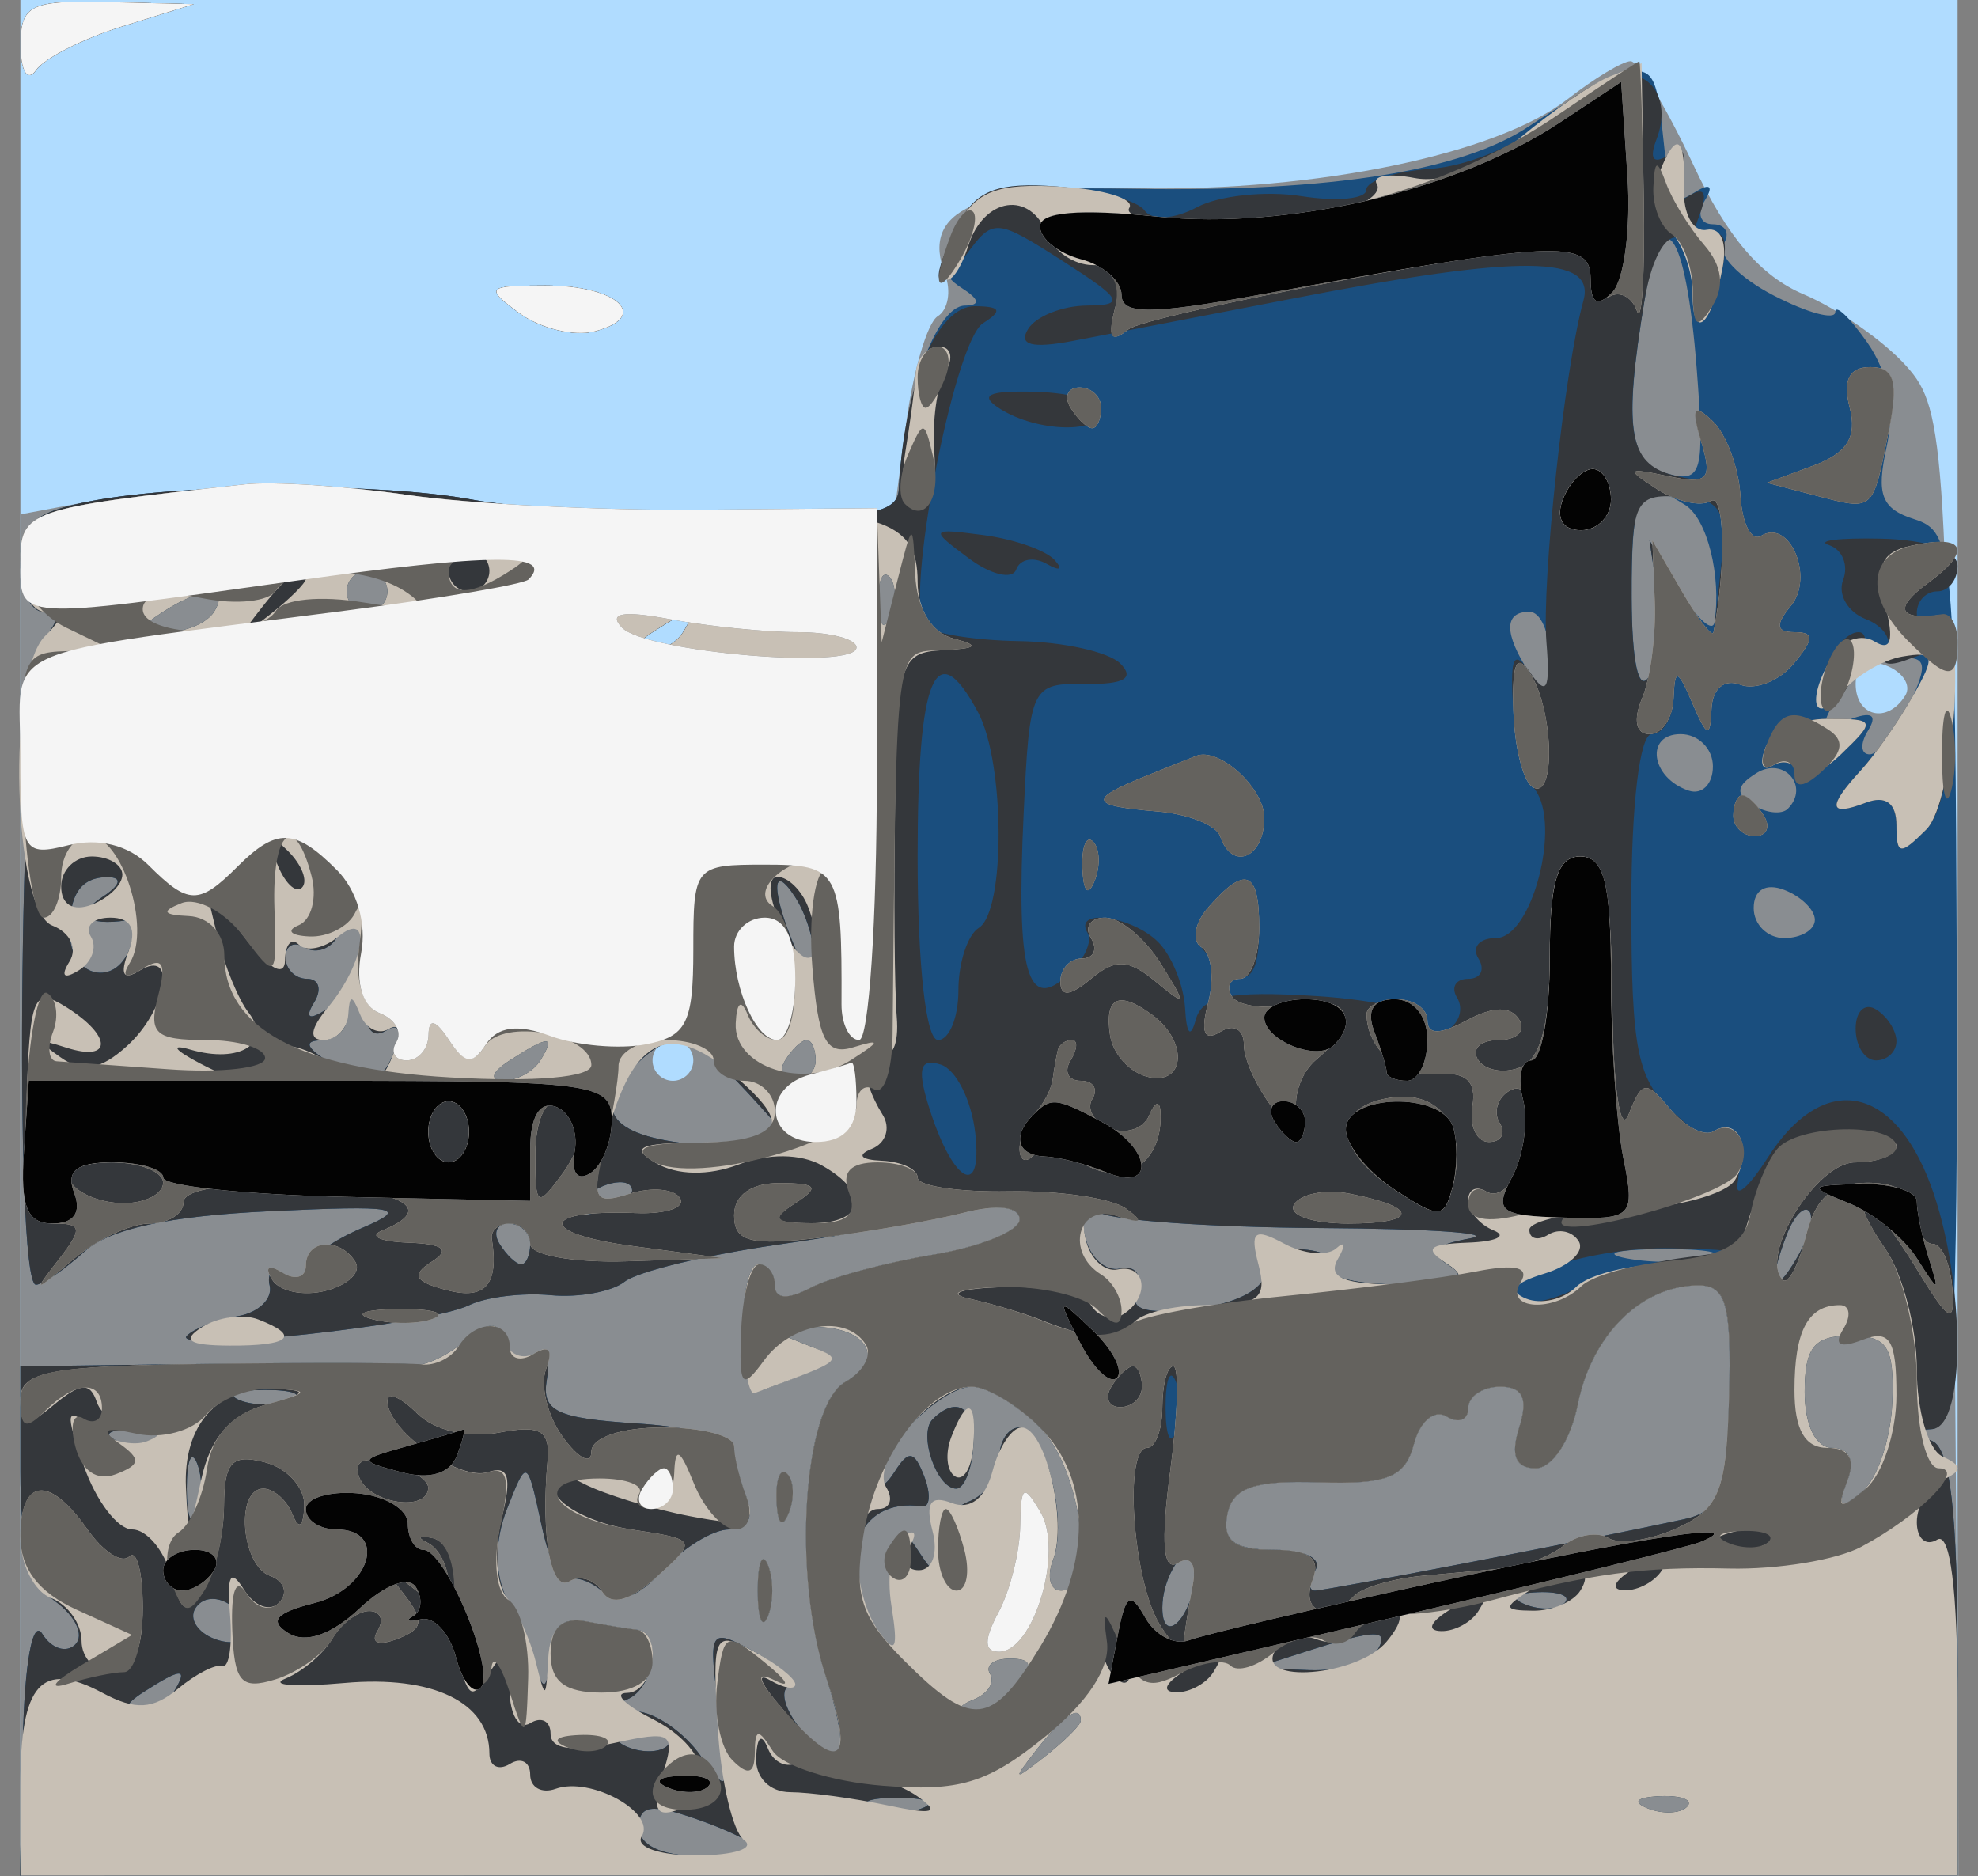<svg width="97" height="92" viewBox="0 0 97 92" fill="none" xmlns="http://www.w3.org/2000/svg">
<rect x="0" y="0" width="97" height="92" fill="#808080" stroke="none"/>
<path fill-rule="evenodd" clip-rule="evenodd" d="M1 46V92H48.5H96V46V0H48.5H1V46Z" fill="#B0DCFF"/>
<path fill-rule="evenodd" clip-rule="evenodd" d="M1.015 2.25C1.024 3.508 1.355 4.032 1.765 3.439C2.169 2.855 4.075 1.888 6 1.291L9.5 0.204L5.25 0.102C1.475 0.011 1.002 0.251 1.015 2.25ZM76.885 4.854C73.406 7.56 64.6 9.39 55.834 9.231C47.86 9.086 45.134 10.3 46.344 13.455C46.657 14.27 46.495 15.194 45.985 15.509C45.475 15.824 44.777 18.201 44.434 20.791L43.809 25.5L35.265 25.335C30.565 25.244 25.125 24.871 23.175 24.505C18.697 23.665 9.156 23.693 4.537 24.559L1 25.223V58.611V92H48.536H96.072L95.786 56.104C95.513 21.838 95.409 20.106 93.5 17.966C92.4 16.733 90.13 15.144 88.455 14.434C86.326 13.533 84.694 11.617 83.034 8.072C81.727 5.282 80.346 3 79.964 3C79.582 3 78.197 3.834 76.885 4.854ZM25.48 15.362C26.504 16.111 28.16 16.509 29.16 16.248C31.925 15.525 30.29 14 26.75 14C23.862 14 23.763 14.106 25.48 15.362ZM33.5 31C33.16 31.55 32.346 31.993 31.691 31.985C30.975 31.975 31.099 31.582 32 31C33.921 29.758 34.267 29.758 33.5 31ZM93.435 34.105C92.563 35.517 91 35.149 91 33.531C91 32.639 91.587 32.288 92.494 32.636C93.316 32.952 93.74 33.612 93.435 34.105ZM34 52C34 52.55 33.55 53 33 53C32.45 53 32 52.55 32 52C32 51.45 32.45 51 33 51C33.55 51 34 51.45 34 52Z" fill="#898D91"/>
<path fill-rule="evenodd" clip-rule="evenodd" d="M1.015 2.25C1.024 3.508 1.355 4.032 1.765 3.439C2.169 2.855 4.075 1.888 6 1.291L9.5 0.204L5.25 0.102C1.475 0.011 1.002 0.251 1.015 2.25ZM79 3.876C78.175 4.219 76.375 5.256 75 6.18C71.72 8.384 65.301 9.412 55.747 9.262C48.879 9.155 47.869 9.376 46.894 11.198C46.05 12.775 46.109 13.454 47.147 14.112C48.041 14.679 48.099 14.975 47.317 14.985C45.903 15.003 44.308 19.439 44.077 24C44.015 25.225 42.418 25.47 35.36 25.335C30.608 25.244 25.125 24.871 23.175 24.505C18.697 23.665 9.156 23.693 4.537 24.559C1.66 25.099 1 25.668 1 27.611C1 28.925 1.505 30 2.122 30C2.943 30 2.948 30.358 2.141 31.33C1.001 32.704 0.641 63 1.764 63C2.082 63 3.154 62.266 4.146 61.368C5.369 60.261 8.286 59.627 13.224 59.395C19.487 59.1 20.117 59.215 17.75 60.219C16.238 60.861 15 61.776 15 62.252C15 62.728 14.539 62.833 13.975 62.485C13.412 62.136 13.074 62.388 13.225 63.043C13.376 63.698 12.671 64.373 11.658 64.542C10.645 64.711 9.523 65.143 9.164 65.502C8.323 66.344 21.021 64.97 23 64.006C23.825 63.603 25.625 63.381 27 63.512C28.375 63.643 30.009 63.345 30.632 62.851C31.255 62.356 34.63 61.539 38.132 61.036C41.634 60.533 45.738 59.816 47.25 59.444C48.907 59.036 50 59.176 50 59.796C50 60.361 48.087 61.141 45.75 61.528C43.413 61.915 40.712 62.646 39.75 63.151C38.618 63.746 38 63.705 38 63.035C38 62.466 37.634 62 37.186 62C36.738 62 36.401 63.462 36.436 65.25C36.471 67.037 36.95 68.33 37.5 68.123C41.359 66.667 41.368 66.656 39.427 65.895C37.64 65.195 37.659 65.135 39.691 65.07C42.471 64.981 43.535 66.601 41.458 67.764C39.385 68.924 38.839 77.262 40.51 82.25C41.201 84.313 41.424 86 41.005 86C39.858 86 37.934 83.399 38.594 82.739C38.912 82.422 38.167 81.624 36.939 80.967C34.76 79.801 34.72 79.875 35.272 83.993C35.801 87.932 35.74 88.073 34.363 86.107C33.551 84.948 32.125 83.964 31.193 83.921C30.152 83.873 29.981 83.648 30.75 83.338C32.092 82.796 32.494 80.05 31.25 79.923C30.837 79.881 29.713 79.696 28.75 79.512C27.536 79.28 26.976 79.839 26.921 81.338C26.871 82.721 26.664 82.96 26.348 82C26.076 81.175 25.414 79.588 24.877 78.472C24.243 77.157 24.242 75.576 24.872 73.972C25.842 71.507 25.846 71.509 26.554 74.785C26.945 76.591 27.501 77.833 27.79 77.543C28.079 77.254 28.852 77.462 29.506 78.005C30.329 78.688 31.254 78.377 32.503 76.996C33.497 75.898 34.963 75 35.762 75C36.675 75 36.989 74.413 36.607 73.418C36.273 72.548 36 71.448 36 70.973C36 70.498 33.862 69.972 31.25 69.805C27.265 69.549 26.551 69.202 26.817 67.65C26.991 66.632 26.692 66.072 26.152 66.406C25.612 66.739 24.981 66.447 24.748 65.756C24.411 64.754 24.01 64.76 22.768 65.785C21.911 66.492 20.826 67.001 20.355 66.917C19.885 66.832 15.338 66.816 10.25 66.882L1 67V72.14C1 75.879 1.476 77.628 2.748 78.558C3.71 79.261 4.136 80.198 3.694 80.639C3.253 81.081 2.525 80.849 2.077 80.124C1.599 79.352 1.203 81.532 1.119 85.391L0.976 91.976L48.488 91.969L96 91.963V81.565C96 74.182 95.638 71.02 94.75 70.662C93.762 70.264 93.766 70.141 94.768 70.079C95.754 70.018 96.019 65.111 95.96 48.049C95.887 27.003 95.801 26.072 93.881 25.462C92.267 24.95 92.002 24.267 92.514 21.938C92.929 20.046 92.605 18.275 91.574 16.802C90.708 15.566 90 14.892 90 15.303C90 15.715 88.635 15.346 86.967 14.483C85.299 13.621 84.201 12.484 84.526 11.957C84.852 11.431 84.615 11 84 11C83.385 11 83.203 10.48 83.595 9.845C84.038 9.13 83.87 8.962 83.155 9.405C81.961 10.142 81.904 10.032 81.507 6.218C81.213 3.392 80.889 3.089 79 3.876ZM83.208 18.109C83.597 23.152 83.457 23.671 81.821 23.243C79.876 22.734 79.625 20.902 80.652 14.69C81.491 9.612 82.673 11.193 83.208 18.109ZM25.48 15.362C26.504 16.111 28.16 16.509 29.16 16.248C31.925 15.525 30.29 14 26.75 14C23.862 14 23.763 14.106 25.48 15.362ZM82.647 24.765C83.723 25.455 84.42 28.243 84.08 30.5C83.997 31.05 83.245 30.375 82.41 29L80.89 26.5L81.294 29.185C81.516 30.662 81.323 32.462 80.864 33.185C80.357 33.985 80.025 32.442 80.015 29.25C80 24.054 80.42 23.339 82.647 24.765ZM19 29C19 29.55 18.55 30 18 30C17.45 30 17 29.55 17 29C17 28.45 17.45 28 18 28C18.55 28 19 28.45 19 29ZM43.683 30.188C43.364 30.985 43.127 30.748 43.079 29.583C43.036 28.529 43.272 27.939 43.604 28.271C43.936 28.603 43.972 29.466 43.683 30.188ZM10.5 30C10.16 30.55 9.121 30.993 8.191 30.985C6.734 30.971 6.707 30.835 8 30C9.958 28.734 11.282 28.734 10.5 30ZM33.5 31C33.16 31.55 32.346 31.993 31.691 31.985C30.975 31.975 31.099 31.582 32 31C33.921 29.758 34.267 29.758 33.5 31ZM75.985 32.25C75.972 34.069 75.784 34.213 75 33C73.747 31.061 73.747 30 75 30C75.55 30 75.993 31.012 75.985 32.25ZM93.622 34.564C93.005 35.895 92.136 36.988 91.691 36.992C91.246 36.996 91.207 36.474 91.605 35.83C92.09 35.045 91.785 34.869 90.679 35.293C89.315 35.816 89.22 35.621 90.128 34.167C90.732 33.2 92.018 32.349 92.985 32.276C94.496 32.162 94.586 32.485 93.622 34.564ZM84 37.583C84 38.454 83.466 38.989 82.813 38.771C80.958 38.153 80.651 36 82.417 36C83.287 36 84 36.712 84 37.583ZM87.671 39.663C87.375 39.958 86.605 39.874 85.96 39.475C85.09 38.937 85.137 38.532 86.143 37.907C87.477 37.079 88.769 38.564 87.671 39.663ZM5 44C3.662 44.865 4.26 45.422 6.214 45.13C6.607 45.072 6.664 45.713 6.341 46.554C5.638 48.386 3.527 47.922 3.435 45.917C3.343 43.91 3.932 42.998 5.309 43.015C6.025 43.025 5.901 43.418 5 44ZM39.914 47C39.878 47.989 39.567 47.819 39 46.5C37.819 43.751 37.819 42.172 39 44C39.533 44.825 39.945 46.175 39.914 47ZM89 45.107C89 45.598 88.325 46 87.5 46C86.675 46 86 45.339 86 44.531C86 43.637 86.586 43.288 87.5 43.638C88.325 43.955 89 44.616 89 45.107ZM17.733 46.75C17.719 50.218 18.017 51.108 18.989 50.507C19.555 50.157 19.723 50.558 19.382 51.448C18.693 53.242 18.077 53.342 16 52C15 51.354 14.917 51.026 15.75 51.015C16.438 51.007 17 50.523 17 49.941C17 49.359 16.48 49.203 15.845 49.595C15.13 50.038 14.962 49.87 15.405 49.155C15.797 48.52 15.641 48 15.059 48C14.477 48 14 47.523 14 46.941C14 46.359 14.419 46.141 14.931 46.457C15.443 46.774 16.144 46.575 16.49 46.016C17.394 44.553 17.74 44.757 17.733 46.75ZM26.5 52C26.16 52.55 25.346 52.993 24.691 52.985C23.975 52.975 24.099 52.582 25 52C26.921 50.758 27.267 50.758 26.5 52ZM36.635 53.552C37.936 54.955 39 56.196 39 56.309C39 56.422 36.975 56.353 34.5 56.157C29.962 55.796 28.89 54.51 31.2 52.2C32.955 50.445 33.996 50.703 36.635 53.552ZM40 52C40 52.55 39.523 53 38.941 53C38.359 53 38.16 52.55 38.5 52C38.84 51.45 39.316 51 39.559 51C39.802 51 40 51.45 40 52ZM31 58.393C31 58.609 30.302 59.054 29.448 59.382C28.558 59.723 28.157 59.555 28.507 58.989C29.094 58.038 31 57.583 31 58.393ZM64.787 60.22C70.129 60.251 73.415 60.48 72.088 60.729C70.222 61.079 69.995 61.384 71.088 62.075C72.062 62.692 71.32 62.974 68.691 62.985C66.596 62.993 65.102 62.643 65.372 62.208C65.641 61.772 64.993 61.35 63.931 61.27C62.869 61.19 62 61.722 62 62.453C62 63.218 60.564 63.949 58.614 64.177C56.102 64.47 55.359 64.229 55.736 63.245C56.023 62.497 55.673 62.045 54.932 62.209C54.21 62.369 53.436 61.659 53.213 60.632C52.952 59.428 53.211 59.012 53.941 59.464C54.565 59.849 59.446 60.19 64.787 60.22ZM88.122 61.675C86.943 63.702 86.659 63.053 87.624 60.539C87.966 59.645 88.458 59.124 88.715 59.382C88.973 59.639 88.706 60.671 88.122 61.675ZM26 61C26 61.55 25.802 62 25.559 62C25.316 62 24.84 61.55 24.5 61C24.16 60.45 24.359 60 24.941 60C25.523 60 26 60.45 26 61ZM83.762 61.687C82.806 61.937 81.006 61.946 79.762 61.707C78.518 61.468 79.3 61.263 81.5 61.252C83.7 61.241 84.718 61.437 83.762 61.687ZM84.791 68.525C84.667 73.242 84.342 74.117 82.573 74.502C78.029 75.489 65.048 78 64.483 78C64.152 78 64.16 77.55 64.5 77C64.852 76.43 63.986 76 62.486 76C60.534 76 59.939 75.555 60.185 74.279C60.44 72.953 61.469 72.589 64.664 72.691C68.043 72.8 68.91 72.451 69.339 70.812C69.628 69.705 70.346 69.096 70.933 69.458C71.52 69.821 72 69.641 72 69.059C72 68.477 72.705 68 73.567 68C74.68 68 74.95 68.581 74.5 70C74.065 71.369 74.32 72 75.308 72C76.125 72 77.022 70.638 77.378 68.858C78.055 65.477 80.454 63.083 83.218 63.032C84.656 63.005 84.912 63.902 84.791 68.525ZM92.798 68.762C92.73 70.557 92.063 72.533 91.315 73.154C90.241 74.044 90.087 73.936 90.584 72.641C90.977 71.616 90.704 71 89.857 71C89.043 71 88.5 69.899 88.5 68.25C88.5 66.08 88.966 65.5 90.71 65.5C92.564 65.5 92.901 66.026 92.798 68.762ZM14.25 68.662C13.563 68.94 12.438 68.94 11.75 68.662C11.063 68.385 11.625 68.158 13 68.158C14.375 68.158 14.938 68.385 14.25 68.662ZM51 70C53.036 72.036 53.805 78 52.031 78C51.499 78 51.322 77.324 51.639 76.498C52.394 74.531 51.237 70 49.981 70C49.441 70 49 70.689 49 71.531C49 72.374 48.325 73.322 47.5 73.638C46.675 73.955 45.993 74.953 45.985 75.857C45.971 77.283 45.841 77.302 45 76C43.951 74.376 43.692 75.104 43.934 79C44.058 80.999 43.883 81.199 43.06 80C40.813 76.725 41.985 73.388 45.214 73.87C45.607 73.928 45.657 73.269 45.325 72.404C44.839 71.137 44.558 71.091 43.876 72.166C43.411 72.9 43.024 73.085 43.015 72.579C42.991 71.133 46.166 68 47.655 68C48.395 68 49.9 68.9 51 70ZM45.736 69.598C45.017 70.316 45.931 73 46.894 73C47.268 73 47.642 72.1 47.725 71C47.872 69.051 46.94 68.394 45.736 69.598ZM7.729 70.604C7.397 70.936 6.534 70.972 5.813 70.683C5.015 70.364 5.252 70.127 6.417 70.079C7.471 70.036 8.061 70.272 7.729 70.604ZM9.662 74.25C9.385 74.938 9.158 74.375 9.158 73C9.158 71.625 9.385 71.063 9.662 71.75C9.94 72.438 9.94 73.563 9.662 74.25ZM38.079 73.583C38.127 74.748 38.364 74.985 38.683 74.188C38.972 73.466 38.936 72.603 38.604 72.271C38.272 71.939 38.036 72.529 38.079 73.583ZM37.158 78C37.158 79.375 37.385 79.938 37.662 79.25C37.94 78.563 37.94 77.438 37.662 76.75C37.385 76.063 37.158 76.625 37.158 78ZM58.607 77.471C58.303 79.542 57 80.646 57 78.833C57 77.524 57.849 76 58.578 76C58.713 76 58.726 76.662 58.607 77.471ZM12 80.028C12 80.528 11.328 80.679 10.506 80.364C9.684 80.048 9.265 79.38 9.575 78.879C10.223 77.83 12 78.672 12 80.028ZM76.729 78.604C76.397 78.936 75.534 78.972 74.813 78.683C74.015 78.364 74.252 78.127 75.417 78.079C76.471 78.036 77.061 78.272 76.729 78.604ZM67.5 81C67.16 81.55 65.671 81.955 64.191 81.9L61.5 81.801L64 81C67.549 79.863 68.203 79.863 67.5 81ZM49.862 82.667C49.253 83.4 48.248 83.964 47.628 83.921C46.925 83.872 46.974 83.651 47.756 83.336C48.447 83.057 48.804 82.493 48.55 82.081C48.296 81.67 48.736 81.333 49.528 81.333C50.615 81.333 50.697 81.661 49.862 82.667ZM8.5 83C8.16 83.55 7.346 83.993 6.691 83.985C5.975 83.975 6.099 83.582 7 83C8.921 81.758 9.267 81.758 8.5 83ZM53 84.378C53 84.585 52.212 85.373 51.25 86.128C49.664 87.371 49.629 87.336 50.872 85.75C52.179 84.084 53 83.555 53 84.378ZM32.729 85.604C32.397 85.936 31.534 85.972 30.813 85.683C30.015 85.364 30.252 85.127 31.417 85.079C32.471 85.036 33.061 85.272 32.729 85.604ZM37 90.598C37 90.819 35.725 91 34.167 91C32.415 91 31.333 90.47 31.333 89.61C31.333 88.518 31.941 88.432 34.167 89.208C35.725 89.751 37 90.377 37 90.598ZM45.25 88.662C44.563 88.94 43.438 88.94 42.75 88.662C42.063 88.385 42.625 88.158 44 88.158C45.375 88.158 45.938 88.385 45.25 88.662ZM82.729 88.604C82.397 88.936 81.534 88.972 80.813 88.683C80.015 88.364 80.252 88.127 81.417 88.079C82.471 88.036 83.061 88.272 82.729 88.604Z" fill="#1A4E7E"/>
<path fill-rule="evenodd" clip-rule="evenodd" d="M1.015 2.25C1.024 3.508 1.355 4.032 1.765 3.439C2.169 2.855 4.075 1.888 6 1.291L9.5 0.204L5.25 0.102C1.475 0.011 1.002 0.251 1.015 2.25ZM79 3.777C78.175 4.04 76.558 5.11 75.406 6.155C74.254 7.201 71.892 8.156 70.158 8.278C68.423 8.4 67.003 8.865 67.002 9.31C67.001 9.756 65.57 9.895 63.823 9.619C62.076 9.344 59.769 9.589 58.696 10.163C57.582 10.759 56.478 10.825 56.123 10.317C55.78 9.828 53.845 9.299 51.823 9.143C48.986 8.924 47.9 9.318 47.073 10.864C45.555 13.701 45.741 14.737 47.369 12.51C48.699 10.691 48.834 10.699 52.119 12.802C55.044 14.674 55.204 14.969 53.309 14.983C52.104 14.992 50.803 15.51 50.417 16.134C49.93 16.922 50.6 17.101 52.608 16.72C54.199 16.418 59.1 15.473 63.5 14.62C74.591 12.471 78.272 12.504 77.649 14.75C76.722 18.093 75.594 28.517 75.837 31.5C76.026 33.822 75.848 34.161 75.051 33C74.248 31.832 74.058 32.164 74.191 34.5C74.286 36.15 74.771 38.044 75.27 38.709C76.577 40.451 75.124 46 73.362 46C72.548 46 72.16 46.45 72.5 47C72.84 47.55 72.615 48 72 48C71.385 48 71.141 48.419 71.457 48.931C71.774 49.443 71.575 50.144 71.016 50.49C70.457 50.835 70 50.683 70 50.152C70 49.62 67.536 49.031 64.524 48.843C60.299 48.578 58.954 48.843 58.64 50C58.385 50.937 58.188 50.73 58.116 49.45C58.052 48.322 57.46 46.86 56.8 46.2C55.5 44.9 52.593 44.522 53.336 45.75C53.586 46.163 53.157 47.085 52.383 47.801C50.37 49.662 49.83 47.709 50.199 39.895C50.493 33.654 50.566 33.501 53.239 33.539C55.132 33.565 55.657 33.256 54.939 32.539C54.368 31.967 52.133 31.472 49.972 31.438C47.811 31.404 45.74 31.074 45.371 30.704C44.31 29.644 46.769 16.763 48.206 15.851C49.177 15.236 49.08 15.027 47.817 15.015C45.943 14.998 44.338 18.852 44.077 24C44.015 25.225 42.418 25.47 35.36 25.335C30.608 25.244 25.125 24.871 23.175 24.505C18.697 23.665 9.156 23.693 4.537 24.559C1.66 25.099 1 25.668 1 27.611C1 28.925 1.505 30 2.122 30C2.943 30 2.948 30.358 2.141 31.33C1.001 32.704 0.641 63 1.764 63C2.082 63 3.154 62.266 4.146 61.368C5.369 60.261 8.286 59.627 13.224 59.395C19.487 59.1 20.117 59.215 17.75 60.219C16.238 60.861 15 61.776 15 62.252C15 62.728 14.539 62.833 13.975 62.485C13.412 62.136 13.074 62.388 13.225 63.043C13.376 63.698 12.671 64.373 11.658 64.542C10.645 64.711 9.523 65.143 9.164 65.502C8.323 66.344 21.021 64.97 23 64.006C23.825 63.603 25.625 63.381 27 63.512C28.375 63.643 30.009 63.345 30.632 62.851C31.255 62.356 34.63 61.539 38.132 61.036C41.634 60.533 45.738 59.816 47.25 59.444C48.907 59.036 50 59.176 50 59.796C50 60.361 48.087 61.141 45.75 61.528C43.413 61.915 40.712 62.646 39.75 63.151C38.618 63.746 38 63.705 38 63.035C38 62.466 37.634 62 37.186 62C36.738 62 36.401 63.462 36.436 65.25C36.471 67.037 36.95 68.33 37.5 68.123C41.359 66.667 41.368 66.656 39.427 65.895C37.64 65.195 37.659 65.135 39.691 65.07C42.471 64.981 43.535 66.601 41.458 67.764C39.385 68.924 38.839 77.262 40.51 82.25C41.201 84.313 41.424 86 41.005 86C39.858 86 37.934 83.399 38.594 82.739C38.912 82.422 38.167 81.624 36.939 80.967C34.76 79.801 34.72 79.875 35.272 83.993C35.801 87.932 35.74 88.073 34.363 86.107C33.551 84.948 32.125 83.964 31.193 83.921C30.152 83.873 29.981 83.648 30.75 83.338C32.092 82.796 32.494 80.05 31.25 79.923C30.837 79.881 29.713 79.696 28.75 79.512C27.536 79.28 26.976 79.839 26.921 81.338C26.871 82.721 26.664 82.96 26.348 82C26.076 81.175 25.414 79.588 24.877 78.472C24.243 77.157 24.242 75.576 24.872 73.972C25.842 71.507 25.846 71.509 26.554 74.785C26.945 76.591 27.501 77.833 27.79 77.543C28.079 77.254 28.852 77.462 29.506 78.005C30.329 78.688 31.254 78.377 32.503 76.996C33.497 75.898 34.963 75 35.762 75C36.675 75 36.989 74.413 36.607 73.418C36.273 72.548 36 71.448 36 70.973C36 70.498 33.862 69.972 31.25 69.805C27.265 69.549 26.551 69.202 26.817 67.65C26.991 66.632 26.692 66.072 26.152 66.406C25.612 66.739 24.981 66.447 24.748 65.756C24.411 64.754 24.01 64.76 22.768 65.785C21.911 66.492 20.826 67.001 20.355 66.917C19.885 66.832 15.338 66.816 10.25 66.882L1 67V72.14C1 75.879 1.476 77.628 2.748 78.558C3.71 79.261 4.136 80.198 3.694 80.639C3.253 81.081 2.525 80.849 2.077 80.124C1.599 79.352 1.203 81.532 1.119 85.391L0.976 91.976L48.488 91.969L96 91.963V81.565C96 74.182 95.638 71.02 94.75 70.662C93.75 70.259 93.75 70.142 94.75 70.079C96.518 69.967 96.352 62.086 94.487 57.622C92.591 53.085 89.286 52.715 86.702 56.75C85.733 58.262 85.063 58.825 85.213 58C85.364 57.175 85.199 56.5 84.848 56.5C84.497 56.5 83.263 55.643 82.105 54.595C80.285 52.948 80 51.559 80 44.345C80 39.448 80.413 36 81 36C81.55 36 82.032 35.212 82.07 34.25C82.13 32.754 82.265 32.79 83 34.5C83.717 36.168 83.871 36.215 83.93 34.781C83.971 33.771 84.552 33.275 85.34 33.577C86.077 33.86 87.257 33.396 87.962 32.546C88.969 31.333 88.977 31 88 31C87.1 31 87.05 30.644 87.82 29.716C88.991 28.305 87.764 25.41 86.362 26.276C85.888 26.569 85.432 25.681 85.35 24.304C85.267 22.926 84.654 21.282 83.987 20.65C83.05 19.761 82.924 19.992 83.429 21.667C83.977 23.485 83.754 23.748 82.041 23.3C79.863 22.731 79.594 21.091 80.639 14.77C81.277 10.909 83 10.512 83 14.226C83 16.779 83.904 16.096 84.479 13.109C84.751 11.697 84.508 11.186 83.778 11.637C83.044 12.091 82.886 11.739 83.319 10.612C83.762 9.456 83.599 9.13 82.819 9.612C82.038 10.095 81.875 9.769 82.319 8.612C82.762 7.456 82.599 7.13 81.819 7.612C81.07 8.075 80.864 7.796 81.238 6.823C82.017 4.793 80.841 3.191 79 3.777ZM25.48 15.362C26.504 16.111 28.16 16.509 29.16 16.248C31.925 15.525 30.29 14 26.75 14C23.862 14 23.763 14.106 25.48 15.362ZM90.708 19.99C91.082 21.421 90.584 22.218 88.938 22.827L86.647 23.675L89.03 24.298C91.909 25.05 91.825 25.123 92.615 21.177C93.107 18.714 92.906 18 91.719 18C90.682 18 90.355 18.643 90.708 19.99ZM49.04 20.046C50.878 21.209 54 21.276 54 20.152C54 19.686 52.555 19.263 50.79 19.213C48.46 19.147 47.98 19.375 49.04 20.046ZM84.428 27.5C84.263 29.15 84.083 30.725 84.028 31C83.974 31.275 83.245 30.375 82.41 29L80.89 26.5L81.294 29.185C81.516 30.662 81.323 32.462 80.864 33.185C80.356 33.987 80.025 32.491 80.015 29.356C80.001 24.57 80.165 24.222 82.364 24.356C84.365 24.478 84.682 24.96 84.428 27.5ZM47.5 27.372C48.6 28.191 49.651 28.439 49.835 27.924C50.02 27.409 50.695 27.287 51.335 27.654C51.976 28.021 52.145 27.931 51.712 27.456C51.279 26.98 49.704 26.432 48.212 26.238C45.599 25.897 45.573 25.939 47.5 27.372ZM89.694 26.73C90.35 26.95 90.662 27.717 90.386 28.436C90.111 29.154 90.614 30.022 91.506 30.364C92.397 30.706 92.85 31.434 92.511 31.981C92.148 32.569 92.573 32.717 93.547 32.344C95.014 31.781 95.048 31.972 93.849 34.066C93.107 35.362 91.938 37.035 91.25 37.783C89.596 39.582 89.672 40.063 91.5 39.362C92.466 38.991 93 39.383 93 40.464C93 41.939 93.178 41.965 94.466 40.677C96.035 39.108 96.418 29.624 94.874 30.578C94.393 30.875 94 30.641 94 30.059C94 29.477 94.45 29 95 29C95.55 29 95.999 28.438 95.997 27.75C95.995 26.988 94.531 26.467 92.247 26.416C90.186 26.369 89.037 26.511 89.694 26.73ZM19 29C19 29.55 18.55 30 18 30C17.45 30 17 29.55 17 29C17 28.45 17.45 28 18 28C18.55 28 19 28.45 19 29ZM43.683 30.188C43.364 30.985 43.127 30.748 43.079 29.583C43.036 28.529 43.272 27.939 43.604 28.271C43.936 28.603 43.972 29.466 43.683 30.188ZM10.5 30C10.16 30.55 9.121 30.993 8.191 30.985C6.734 30.971 6.707 30.835 8 30C9.958 28.734 11.282 28.734 10.5 30ZM33.5 31C33.16 31.55 32.346 31.993 31.691 31.985C30.975 31.975 31.099 31.582 32 31C33.921 29.758 34.267 29.758 33.5 31ZM89.583 32.643C88.631 35.126 89.681 35.465 90.954 33.086C91.568 31.938 91.653 31 91.142 31C90.632 31 89.93 31.739 89.583 32.643ZM47.965 34.934C49.287 37.406 49.312 44.689 48 45.5C47.45 45.84 47 47.216 47 48.559C47 49.902 46.55 51 46 51C45.407 51 45 47.333 45 42C45 33.129 45.878 31.036 47.965 34.934ZM86.57 36.677C86.269 37.462 86.429 37.853 86.926 37.546C87.423 37.239 87.98 37.375 88.165 37.849C88.349 38.323 89.307 37.932 90.293 36.98C92.011 35.323 91.982 35.25 89.602 35.25C88.236 35.25 86.872 35.892 86.57 36.677ZM56.25 38.031C53.325 39.207 53.413 39.515 56.75 39.791C58.263 39.915 59.65 40.463 59.833 41.009C60.415 42.737 62 42.078 62 40.107C62 38.649 59.798 36.638 58.668 37.063C58.576 37.098 57.487 37.534 56.25 38.031ZM85 40C85 40.55 85.477 41 86.059 41C86.641 41 86.84 40.55 86.5 40C86.16 39.45 85.684 39 85.441 39C85.198 39 85 39.45 85 40ZM53.079 42.583C53.127 43.748 53.364 43.985 53.683 43.188C53.972 42.466 53.936 41.603 53.604 41.271C53.272 40.939 53.036 41.529 53.079 42.583ZM5 44C3.662 44.865 4.26 45.422 6.214 45.13C6.607 45.072 6.664 45.713 6.341 46.554C5.638 48.386 3.527 47.922 3.435 45.917C3.343 43.91 3.932 42.998 5.309 43.015C6.025 43.025 5.901 43.418 5 44ZM39.914 47C39.878 47.989 39.567 47.819 39 46.5C37.819 43.751 37.819 42.172 39 44C39.533 44.825 39.945 46.175 39.914 47ZM59.326 44.414C58.457 45.405 58.444 46.044 59.276 46.876C61.024 48.624 61.75 48.22 61.75 45.5C61.75 42.718 61.078 42.417 59.326 44.414ZM17.733 46.75C17.719 50.218 18.017 51.108 18.989 50.507C19.555 50.157 19.723 50.558 19.382 51.448C18.693 53.242 18.077 53.342 16 52C15 51.354 14.917 51.026 15.75 51.015C16.438 51.007 17 50.523 17 49.941C17 49.359 16.48 49.203 15.845 49.595C15.13 50.038 14.962 49.87 15.405 49.155C15.797 48.52 15.641 48 15.059 48C14.477 48 14 47.523 14 46.941C14 46.359 14.419 46.141 14.931 46.457C15.443 46.774 16.144 46.575 16.49 46.016C17.394 44.553 17.74 44.757 17.733 46.75ZM91 50.441C91 51.298 91.45 52 92 52C92.55 52 93 51.577 93 51.059C93 50.541 92.55 49.84 92 49.5C91.45 49.16 91 49.584 91 50.441ZM26.5 52C26.16 52.55 25.346 52.993 24.691 52.985C23.975 52.975 24.099 52.582 25 52C26.921 50.758 27.267 50.758 26.5 52ZM36.635 53.552C37.936 54.955 39 56.196 39 56.309C39 56.422 36.975 56.353 34.5 56.157C29.962 55.796 28.89 54.51 31.2 52.2C32.955 50.445 33.996 50.703 36.635 53.552ZM40 52C40 52.55 39.523 53 38.941 53C38.359 53 38.16 52.55 38.5 52C38.84 51.45 39.316 51 39.559 51C39.802 51 40 51.45 40 52ZM47.827 55.577C48.2 58.909 46.665 57.953 45.507 54.132C44.975 52.373 45.139 51.878 46.145 52.209C46.89 52.454 47.647 53.97 47.827 55.577ZM31 58.393C31 58.609 30.302 59.054 29.448 59.382C28.558 59.723 28.157 59.555 28.507 58.989C29.094 58.038 31 57.583 31 58.393ZM64.787 60.22C70.129 60.251 73.415 60.48 72.088 60.729C70.222 61.079 69.995 61.384 71.088 62.075C72.062 62.692 71.32 62.974 68.691 62.985C66.596 62.993 65.102 62.643 65.372 62.208C65.641 61.772 64.993 61.35 63.931 61.27C62.869 61.19 62 61.722 62 62.453C62 63.218 60.564 63.949 58.614 64.177C56.102 64.47 55.359 64.229 55.736 63.245C56.023 62.497 55.673 62.045 54.932 62.209C54.21 62.369 53.436 61.659 53.213 60.632C52.952 59.428 53.211 59.012 53.941 59.464C54.565 59.849 59.446 60.19 64.787 60.22ZM88.122 61.675C86.943 63.702 86.659 63.053 87.624 60.539C87.966 59.645 88.458 59.124 88.715 59.382C88.973 59.639 88.706 60.671 88.122 61.675ZM26 61C26 61.55 25.802 62 25.559 62C25.316 62 24.84 61.55 24.5 61C24.16 60.45 24.359 60 24.941 60C25.523 60 26 60.45 26 61ZM82.5 61.685C80.85 61.897 78.488 62.58 77.252 63.203C76.015 63.827 74.712 64.045 74.356 63.69C73.34 62.673 78.14 61.118 82 61.213C85.257 61.294 85.291 61.326 82.5 61.685ZM84.791 68.525C84.667 73.242 84.342 74.117 82.573 74.502C78.029 75.489 65.048 78 64.483 78C64.152 78 64.16 77.55 64.5 77C64.852 76.43 63.986 76 62.486 76C60.534 76 59.939 75.555 60.185 74.279C60.44 72.953 61.469 72.589 64.664 72.691C68.043 72.8 68.91 72.451 69.339 70.812C69.628 69.705 70.346 69.096 70.933 69.458C71.52 69.821 72 69.641 72 69.059C72 68.477 72.705 68 73.567 68C74.68 68 74.95 68.581 74.5 70C74.065 71.369 74.32 72 75.308 72C76.125 72 77.022 70.638 77.378 68.858C78.055 65.477 80.454 63.083 83.218 63.032C84.656 63.005 84.912 63.902 84.791 68.525ZM92.798 68.762C92.73 70.557 92.063 72.533 91.315 73.154C90.241 74.044 90.087 73.936 90.584 72.641C90.977 71.616 90.704 71 89.857 71C89.043 71 88.5 69.899 88.5 68.25C88.5 66.08 88.966 65.5 90.71 65.5C92.564 65.5 92.901 66.026 92.798 68.762ZM57.662 70.25C57.385 70.938 57.158 70.375 57.158 69C57.158 67.625 57.385 67.063 57.662 67.75C57.94 68.438 57.94 69.563 57.662 70.25ZM14.25 68.662C13.563 68.94 12.438 68.94 11.75 68.662C11.063 68.385 11.625 68.158 13 68.158C14.375 68.158 14.938 68.385 14.25 68.662ZM51 70C53.036 72.036 53.805 78 52.031 78C51.499 78 51.322 77.324 51.639 76.498C52.394 74.531 51.237 70 49.981 70C49.441 70 49 70.689 49 71.531C49 72.374 48.325 73.322 47.5 73.638C46.675 73.955 45.993 74.953 45.985 75.857C45.971 77.283 45.841 77.302 45 76C43.951 74.376 43.692 75.104 43.934 79C44.058 80.999 43.883 81.199 43.06 80C40.813 76.725 41.985 73.388 45.214 73.87C45.607 73.928 45.657 73.269 45.325 72.404C44.839 71.137 44.558 71.091 43.876 72.166C43.411 72.9 43.024 73.085 43.015 72.579C42.991 71.133 46.166 68 47.655 68C48.395 68 49.9 68.9 51 70ZM45.736 69.598C45.017 70.316 45.931 73 46.894 73C47.268 73 47.642 72.1 47.725 71C47.872 69.051 46.94 68.394 45.736 69.598ZM7.729 70.604C7.397 70.936 6.534 70.972 5.813 70.683C5.015 70.364 5.252 70.127 6.417 70.079C7.471 70.036 8.061 70.272 7.729 70.604ZM9.662 74.25C9.385 74.938 9.158 74.375 9.158 73C9.158 71.625 9.385 71.063 9.662 71.75C9.94 72.438 9.94 73.563 9.662 74.25ZM38.079 73.583C38.127 74.748 38.364 74.985 38.683 74.188C38.972 73.466 38.936 72.603 38.604 72.271C38.272 71.939 38.036 72.529 38.079 73.583ZM37.158 78C37.158 79.375 37.385 79.938 37.662 79.25C37.94 78.563 37.94 77.438 37.662 76.75C37.385 76.063 37.158 76.625 37.158 78ZM58.607 77.471C58.303 79.542 57 80.646 57 78.833C57 77.524 57.849 76 58.578 76C58.713 76 58.726 76.662 58.607 77.471ZM12 80.028C12 80.528 11.328 80.679 10.506 80.364C9.684 80.048 9.265 79.38 9.575 78.879C10.223 77.83 12 78.672 12 80.028ZM76.729 78.604C76.397 78.936 75.534 78.972 74.813 78.683C74.015 78.364 74.252 78.127 75.417 78.079C76.471 78.036 77.061 78.272 76.729 78.604ZM67.5 81C67.16 81.55 65.671 81.955 64.191 81.9L61.5 81.801L64 81C67.549 79.863 68.203 79.863 67.5 81ZM49.862 82.667C49.253 83.4 48.248 83.964 47.628 83.921C46.925 83.872 46.974 83.651 47.756 83.336C48.447 83.057 48.804 82.493 48.55 82.081C48.296 81.67 48.736 81.333 49.528 81.333C50.615 81.333 50.697 81.661 49.862 82.667ZM8.5 83C8.16 83.55 7.346 83.993 6.691 83.985C5.975 83.975 6.099 83.582 7 83C8.921 81.758 9.267 81.758 8.5 83ZM53 84.378C53 84.585 52.212 85.373 51.25 86.128C49.664 87.371 49.629 87.336 50.872 85.75C52.179 84.084 53 83.555 53 84.378ZM32.729 85.604C32.397 85.936 31.534 85.972 30.813 85.683C30.015 85.364 30.252 85.127 31.417 85.079C32.471 85.036 33.061 85.272 32.729 85.604ZM37 90.598C37 90.819 35.725 91 34.167 91C32.415 91 31.333 90.47 31.333 89.61C31.333 88.518 31.941 88.432 34.167 89.208C35.725 89.751 37 90.377 37 90.598ZM45.25 88.662C44.563 88.94 43.438 88.94 42.75 88.662C42.063 88.385 42.625 88.158 44 88.158C45.375 88.158 45.938 88.385 45.25 88.662ZM82.729 88.604C82.397 88.936 81.534 88.972 80.813 88.683C80.015 88.364 80.252 88.127 81.417 88.079C82.471 88.036 83.061 88.272 82.729 88.604Z" fill="#34373B"/>
<path fill-rule="evenodd" clip-rule="evenodd" d="M1.015 2.25C1.024 3.508 1.355 4.032 1.765 3.439C2.169 2.855 4.075 1.888 6 1.291L9.5 0.204L5.25 0.102C1.475 0.011 1.002 0.251 1.015 2.25ZM79 3.728C78.175 4.041 76.184 5.393 74.575 6.732C72.723 8.273 70.807 9.005 69.355 8.728C68.093 8.486 67.267 8.623 67.519 9.031C67.771 9.439 66.97 10.043 65.739 10.373C62.428 11.26 54.803 11.127 55.381 10.192C55.656 9.748 54.132 9.281 51.995 9.155C48.92 8.973 47.873 9.368 46.974 11.048C46.349 12.216 46.058 13.392 46.328 13.661C46.597 13.93 47.114 13.217 47.476 12.075C48.242 9.662 50.526 9.323 51.362 11.5C51.678 12.325 52.679 13 53.585 13C54.756 13 55.078 13.596 54.695 15.057C54.306 16.545 54.481 16.85 55.329 16.157C56.238 15.414 74.337 12 77.369 12C77.716 12 78 12.702 78 13.559C78 14.416 78.412 14.864 78.915 14.553C79.418 14.242 80.029 14.553 80.274 15.244C80.518 15.935 80.669 13.466 80.609 9.758C80.549 6.05 80.5 3.048 80.5 3.087C80.5 3.126 79.825 3.414 79 3.728ZM81.336 8.567C81.005 9.429 81.244 10.644 81.867 11.267C82.49 11.89 83 13.285 83 14.367C83 16.785 83.916 16.03 84.47 13.156C84.714 11.889 84.4 11.133 83.689 11.27C83.035 11.397 82.536 10.488 82.579 9.25C82.672 6.622 82.185 6.354 81.336 8.567ZM25.48 15.362C26.504 16.111 28.16 16.509 29.16 16.248C31.925 15.525 30.29 14 26.75 14C23.862 14 23.763 14.106 25.48 15.362ZM44.918 18.25C44.873 18.938 44.632 20.738 44.384 22.25C44.13 23.791 44.393 25 44.982 25C45.559 25 45.936 23.75 45.82 22.221C45.704 20.693 45.948 18.893 46.363 18.221C46.778 17.55 46.641 17 46.059 17C45.477 17 44.963 17.563 44.918 18.25ZM90.708 19.99C91.082 21.421 90.584 22.218 88.938 22.827L86.647 23.675L89.03 24.298C91.909 25.05 91.825 25.123 92.615 21.177C93.107 18.714 92.906 18 91.719 18C90.682 18 90.355 18.643 90.708 19.99ZM52.5 20C52.84 20.55 53.316 21 53.559 21C53.802 21 54 20.55 54 20C54 19.45 53.523 19 52.941 19C52.359 19 52.16 19.45 52.5 20ZM83.429 21.667C83.989 23.525 83.755 23.765 81.791 23.348C79.776 22.921 79.712 22.998 81.258 23.985C82.225 24.603 83.409 24.865 83.891 24.568C84.579 24.142 84.658 27.829 84.028 31C83.974 31.275 83.277 30.375 82.481 29L81.032 26.5L81.149 29.5C81.214 31.15 80.934 33.288 80.526 34.25C80.079 35.309 80.223 36 80.893 36C81.502 36 82.032 35.212 82.07 34.25C82.13 32.754 82.265 32.79 83 34.5C83.717 36.168 83.871 36.215 83.93 34.781C83.971 33.771 84.552 33.275 85.34 33.577C86.077 33.86 87.257 33.396 87.962 32.546C88.969 31.333 88.977 31 88 31C87.1 31 87.05 30.644 87.82 29.716C88.991 28.305 87.764 25.41 86.362 26.276C85.888 26.569 85.432 25.681 85.35 24.304C85.267 22.926 84.654 21.282 83.987 20.65C83.05 19.761 82.924 19.992 83.429 21.667ZM12 23.751C1.315 24.928 1 25.037 1 27.561C1 28.903 1.54 30 2.2 30C3.133 30 3.133 30.267 2.2 31.2C0.329 33.071 0.626 44.642 2.563 45.386C3.438 45.722 3.811 46.497 3.409 47.147C2.959 47.875 3.128 48.039 3.862 47.585C4.506 47.187 4.774 46.443 4.457 45.931C4.141 45.419 4.569 45 5.41 45C6.424 45 6.723 45.56 6.299 46.664C5.869 47.783 6.043 48.091 6.83 47.605C8.7 46.449 8.2 49.509 6.227 51.294C4.931 52.468 4.058 52.618 2.977 51.855C1.754 50.99 1.8 50.908 3.25 51.374C5.518 52.104 5.51 50.799 3.237 49.38C1.634 48.379 1.458 48.811 1.297 54.139C1.155 58.861 1.425 60 2.683 60C4.02 60 4.05 60.252 2.89 61.75C1.599 63.417 1.633 63.417 3.596 61.75C4.73 60.788 6.41 60 7.329 60C8.248 60 9 59.527 9 58.949C9 58.314 11.18 57.985 14.5 58.12C19.732 58.331 21.472 59.239 18.75 60.338C18.063 60.615 18.625 60.885 20 60.936C21.767 61.003 22.109 61.279 21.165 61.877C20.151 62.52 20.331 62.853 21.915 63.268C23.804 63.762 24.473 62.997 24.118 60.75C24.053 60.337 24.45 60 25 60C25.55 60 26 60.45 26 61C26 61.55 28.137 61.932 30.75 61.85L35.5 61.7L31 61.1C26.335 60.478 26.468 59.299 31.183 59.485C32.658 59.543 33.633 59.215 33.348 58.755C33.064 58.295 31.952 58.198 30.877 58.539C29.159 59.084 29.004 58.816 29.599 56.33C30.892 50.922 32.697 49.904 35.989 52.722C38.898 55.214 38.487 55.996 34.25 56.03C31.33 56.054 30.87 56.277 32.171 57.036C33.201 57.637 34.754 57.664 36.223 57.105C37.676 56.553 39.268 56.57 40.303 57.149C42.703 58.493 42.408 60.003 39.75 59.985C37.931 59.972 37.787 59.784 39 59C40.213 58.216 40.069 58.028 38.25 58.015C36.847 58.006 36 58.603 36 59.601C36 60.898 36.807 61.104 40.25 60.689C42.587 60.408 45.737 59.86 47.25 59.472C48.925 59.043 50 59.169 50 59.796C50 60.361 48.087 61.141 45.75 61.528C43.413 61.915 40.712 62.646 39.75 63.151C38.618 63.746 38 63.705 38 63.035C38 62.466 37.634 62 37.186 62C36.738 62 36.401 63.462 36.436 65.25C36.471 67.037 36.725 68.417 37 68.315C41.6 66.608 41.5 66.708 39.427 65.895C37.64 65.195 37.659 65.135 39.691 65.07C42.471 64.981 43.535 66.601 41.458 67.764C39.392 68.92 38.837 77.256 40.496 82.21C41.4 84.909 41.434 86.046 40.619 86.381C40.004 86.635 40.4 86.885 41.5 86.936C42.6 86.988 44.175 87.509 45 88.094C46.138 88.9 45.777 89.004 43.5 88.525C41.85 88.177 39.712 87.889 38.75 87.884C37.746 87.879 37.034 87.156 37.079 86.188C37.128 85.137 37.349 84.974 37.664 85.756C37.943 86.447 38.612 86.74 39.151 86.407C39.724 86.053 39.377 84.941 38.315 83.729C37.317 82.589 37.063 81.985 37.75 82.387C38.438 82.789 39 82.882 39 82.594C39 82.306 38.08 81.578 36.956 80.976C35.015 79.937 34.926 80.124 35.195 84.691C35.351 87.336 35.933 89.831 36.489 90.235C37.045 90.639 36.011 90.976 34.191 90.985C32.353 90.993 31.143 90.578 31.469 90.05C32.191 88.882 28.969 87.102 27.25 87.718C26.563 87.965 26 87.653 26 87.024C26 86.396 25.55 86.16 25 86.5C24.45 86.84 24 86.609 24 85.988C24 83.485 21.241 82.143 16.891 82.529C14.476 82.743 13.175 82.646 14 82.313C14.825 81.979 15.86 81.098 16.3 80.353C16.74 79.609 17.554 79 18.109 79C18.664 79 18.843 79.445 18.507 79.989C18.155 80.559 18.564 80.721 19.474 80.372C20.779 79.871 20.831 79.485 19.776 78.133C18.639 76.678 18.691 76.65 20.25 77.872C21.753 79.051 22 79.028 22 77.706C22 76.859 21.539 75.938 20.975 75.658C20.411 75.379 20.524 75.274 21.225 75.426C21.926 75.578 22.42 76.782 22.321 78.101C22.223 79.421 22.36 81.162 22.625 81.972C23.05 83.268 23.219 83.268 24.038 81.972C24.77 80.815 24.973 80.994 24.985 82.809C24.993 84.091 25.445 84.843 26 84.5C26.55 84.16 27 84.394 27 85.02C27 85.773 28.05 85.928 30.1 85.478C32.962 84.849 33.145 84.967 32.495 87.017C31.978 88.646 32.151 89.116 33.145 88.785C35.32 88.06 34.71 85.665 32 84.294C30.625 83.599 30.063 83.023 30.75 83.015C32.066 82.999 32.542 80.055 31.25 79.923C30.837 79.881 29.713 79.696 28.75 79.512C27.544 79.281 26.964 79.849 26.884 81.338C26.775 83.364 26.737 83.375 26.276 81.5C26.006 80.4 25.364 78.981 24.849 78.346C24.335 77.711 24.222 75.965 24.598 74.465C25.111 72.422 24.946 71.851 23.939 72.187C22.531 72.656 19 70.168 19 68.706C19 68.239 19.65 68.507 20.444 69.301C21.286 70.143 22.956 70.54 24.453 70.254C26.503 69.862 26.985 70.139 26.851 71.632C26.517 75.353 27.02 78.106 27.931 77.543C28.443 77.226 29.163 77.454 29.53 78.049C29.973 78.765 30.88 78.516 32.214 77.315C34.211 75.517 34.198 75.495 30.944 75C29.137 74.725 27.459 73.894 27.214 73.153C26.878 72.136 27.226 72.04 28.634 72.762C29.66 73.288 32.01 74.005 33.855 74.355C36.648 74.885 37.109 74.727 36.605 73.414C36.272 72.546 36 71.423 36 70.918C36 70.413 34.425 70 32.5 70C30.459 70 29 70.497 29 71.191C29 71.846 28.375 71.528 27.611 70.483C26.847 69.438 26.474 67.929 26.781 67.128C27.121 66.243 26.914 65.935 26.255 66.342C25.659 66.711 24.981 66.447 24.748 65.756C24.411 64.754 24.01 64.76 22.768 65.785C21.911 66.492 20.826 67.001 20.355 66.917C19.885 66.832 15.338 66.816 10.25 66.882C2.433 66.982 1 67.251 1 68.622C1 70.019 1.232 70.054 2.663 68.872C3.959 67.802 4.418 67.775 4.746 68.75C4.977 69.438 5.917 70.036 6.833 70.079C7.925 70.131 8.057 70.336 7.216 70.673C6.51 70.957 5.279 70.646 4.48 69.983C3.227 68.944 3.176 69.208 4.111 71.888C4.708 73.6 5.774 75 6.481 75C7.188 75 8.044 76.013 8.383 77.25C8.898 79.127 9.163 79.251 9.985 78C10.526 77.175 10.976 75.305 10.985 73.844C10.997 71.683 11.373 71.285 13 71.71C14.1 71.998 14.964 72.968 14.921 73.867C14.871 74.903 14.658 75.043 14.338 74.25C14.06 73.563 13.421 73 12.917 73C11.527 73 11.82 76.769 13.25 77.28C13.938 77.525 14.138 78.112 13.696 78.584C13.253 79.056 12.48 78.78 11.977 77.971C11.304 76.888 11.12 77.212 11.281 79.196C11.402 80.678 11.232 81.803 10.904 81.696C10.576 81.588 9.592 82.094 8.718 82.819C7.506 83.825 6.631 83.873 5.043 83.023C2.019 81.404 1 82.544 1 87.547V91.976L48.5 91.969L96 91.963V83.422C96 77.983 95.637 75.106 95 75.5C94.45 75.84 94 75.454 94 74.642C94 73.831 94.563 72.904 95.25 72.583C96.25 72.117 96.25 71.883 95.25 71.417C94.563 71.096 94 69.171 94 67.139C94 65.107 93.299 62.445 92.443 61.223C91.587 60 91.144 59 91.458 59C91.772 59 92.901 60.433 93.967 62.185C95.584 64.845 95.876 65.01 95.739 63.185C95.648 61.983 95.22 61 94.787 61C94.354 61 94 60.325 94 59.5C94 58.585 93.068 58 91.608 58C89.863 58 89.039 58.707 88.56 60.618C88.198 62.058 87.687 63.02 87.423 62.757C86.25 61.583 89.078 57 90.975 57C92.089 57 93 56.642 93 56.204C93 55.765 91.811 55.428 90.359 55.454C87.804 55.498 86.74 56.572 85.604 60.25C85.23 61.458 84.031 62 81.731 62C79.899 62 77.899 62.501 77.287 63.113C76.676 63.724 75.573 63.98 74.838 63.68C73.944 63.316 74.243 62.908 75.739 62.454C76.97 62.079 77.726 61.366 77.42 60.87C77.113 60.374 76.443 60.226 75.931 60.543C75.419 60.859 75 60.754 75 60.309C75 59.864 77.091 59.419 79.647 59.321C82.203 59.222 84.649 58.569 85.081 57.868C85.987 56.403 85.259 54.722 84.044 55.473C83.595 55.751 82.634 55.264 81.91 54.392C80.72 52.957 80.525 52.982 79.867 54.653C79.455 55.702 79.11 53.366 79.07 49.25C79.015 43.503 78.689 42 77.5 42C76.371 42 76 43.21 76 46.893C76 50.272 75.546 51.96 74.532 52.349C73.725 52.659 72.798 52.482 72.473 51.956C72.148 51.43 72.61 51 73.5 51C74.39 51 74.839 50.549 74.498 49.997C74.086 49.33 73.229 49.342 71.939 50.032C70.604 50.747 70 50.748 70 50.035C70 49.466 69.325 49 68.5 49C67.675 49 67.007 49.337 67.015 49.75C67.051 51.493 68.665 52.844 70.515 52.678C71.9 52.554 72.411 53.029 72.206 54.25C72.045 55.213 72.409 56 73.015 56C73.622 56 73.859 55.581 73.543 55.069C73.226 54.557 73.425 53.856 73.984 53.51C75.108 52.815 75.335 54.963 74.395 57.412C74.063 58.279 73.388 58.74 72.895 58.435C72.403 58.131 72 58.321 72 58.858C72 59.394 72.563 60.06 73.25 60.338C73.938 60.615 73.375 60.885 72 60.936C70.008 61.011 69.805 61.227 71 62C72.113 62.72 71.519 62.973 68.691 62.985C65.924 62.996 65.079 62.658 65.601 61.75C65.997 61.063 65.964 60.822 65.529 61.215C65.093 61.608 63.94 61.503 62.967 60.982C61.5 60.197 61.285 60.375 61.715 62.017C62.148 63.675 61.732 64 59.176 64C57.494 64 55.865 64.41 55.555 64.911C54.984 65.836 53.708 65.779 51 64.71C50.175 64.384 48.6 63.918 47.5 63.675C46.4 63.431 47.161 63.18 49.191 63.116C51.221 63.052 53.165 63.457 53.51 64.016C53.856 64.575 54.557 64.774 55.069 64.457C56.412 63.627 56.215 61.955 54.809 62.25C54.155 62.387 53.447 61.714 53.237 60.754C52.951 59.447 53.314 59.156 54.677 59.598C55.963 60.014 56.122 59.916 55.217 59.265C54.511 58.757 51.923 58.377 49.466 58.42C47.009 58.464 44.999 58.163 45 57.75C45 57.337 44.212 56.964 43.25 56.921C42.194 56.873 41.998 56.641 42.756 56.336C43.447 56.057 43.685 55.305 43.284 54.665C42.141 52.836 42.072 50.927 43.174 51.608C43.748 51.962 44.089 51.219 43.976 49.862C43.867 48.563 43.828 44.013 43.889 39.75C43.994 32.449 44.13 31.993 46.25 31.884C47.943 31.797 48.067 31.655 46.75 31.311C45.718 31.041 45 29.902 45 28.534C45 25.469 43.206 24.914 33.574 25C29.133 25.04 23.025 24.713 20 24.274C16.975 23.835 13.375 23.6 12 23.751ZM76.638 24.5C76.288 25.414 76.637 26 77.531 26C78.339 26 79 25.325 79 24.5C79 23.675 78.598 23 78.107 23C77.616 23 76.955 23.675 76.638 24.5ZM93.664 26.774C92.257 27.085 91.975 27.762 92.454 29.674C92.892 31.418 92.734 31.954 91.928 31.456C91.295 31.064 90.384 31.364 89.904 32.122C88.585 34.204 88.889 35.715 90.282 34C90.952 33.175 92.306 32.363 93.292 32.197C94.879 31.928 94.936 32.152 93.792 34.158C93.081 35.404 91.938 37.035 91.25 37.783C89.596 39.582 89.672 40.063 91.5 39.362C92.466 38.991 93 39.383 93 40.464C93 41.939 93.178 41.965 94.466 40.677C95.889 39.254 96.469 29.996 95.124 30.16C93.073 30.412 92.862 29.822 94.557 28.582C96.763 26.969 96.371 26.176 93.664 26.774ZM24 28C24 28.55 23.55 29 23 29C22.45 29 22 28.55 22 28C22 27.45 22.45 27 23 27C23.55 27 24 27.45 24 28ZM15 28.378C15 28.585 14.213 29.373 13.25 30.128C11.664 31.371 11.629 31.336 12.872 29.75C14.179 28.084 15 27.555 15 28.378ZM19 29C19 29.55 18.55 30 18 30C17.45 30 17 29.55 17 29C17 28.45 17.45 28 18 28C18.55 28 19 28.45 19 29ZM43.683 30.188C43.364 30.985 43.127 30.748 43.079 29.583C43.036 28.529 43.272 27.939 43.604 28.271C43.936 28.603 43.972 29.466 43.683 30.188ZM10.5 30C10.16 30.55 9.121 30.993 8.191 30.985C6.734 30.971 6.707 30.835 8 30C9.958 28.734 11.282 28.734 10.5 30ZM33.5 31C33.16 31.55 32.346 31.993 31.691 31.985C30.975 31.975 31.099 31.582 32 31C33.921 29.758 34.267 29.758 33.5 31ZM74.214 34.825C74.265 36.611 74.687 38.307 75.153 38.595C76.292 39.299 76.207 34.875 75.046 33.04C74.377 31.982 74.147 32.475 74.214 34.825ZM86.57 36.677C86.269 37.462 86.429 37.853 86.926 37.546C87.423 37.239 87.98 37.375 88.165 37.849C88.349 38.323 89.307 37.932 90.293 36.98C92.011 35.323 91.982 35.25 89.602 35.25C88.236 35.25 86.872 35.892 86.57 36.677ZM56.25 38.031C53.325 39.207 53.413 39.515 56.75 39.791C58.263 39.915 59.65 40.463 59.833 41.009C60.415 42.737 62 42.078 62 40.107C62 38.649 59.798 36.638 58.668 37.063C58.576 37.098 57.487 37.534 56.25 38.031ZM85 40C85 40.55 85.477 41 86.059 41C86.641 41 86.84 40.55 86.5 40C86.16 39.45 85.684 39 85.441 39C85.198 39 85 39.45 85 40ZM14.807 43.526C14.499 43.834 13.94 43.279 13.564 42.293C13.022 40.868 13.136 40.753 14.124 41.733C14.808 42.412 15.115 43.219 14.807 43.526ZM53.079 42.583C53.127 43.748 53.364 43.985 53.683 43.188C53.972 42.466 53.936 41.603 53.604 41.271C53.272 40.939 53.036 41.529 53.079 42.583ZM6 42.893C6 43.384 5.325 44.045 4.5 44.362C3.586 44.712 3 44.363 3 43.469C3 42.661 3.675 42 4.5 42C5.325 42 6 42.402 6 42.893ZM39.626 44.467C40.644 47.119 39.527 47.991 38.344 45.467C37.698 44.088 37.601 43 38.125 43C38.641 43 39.316 43.66 39.626 44.467ZM59.26 44.485C58.578 45.26 58.423 46.144 58.916 46.448C59.409 46.753 59.559 47.972 59.249 49.157C58.862 50.634 59.049 51.087 59.842 50.597C60.504 50.189 61 50.468 61 51.25C61 52.002 61.712 53.491 62.582 54.559C63.839 56.102 64.056 56.156 63.641 54.823C63.354 53.901 63.767 52.608 64.559 51.951C66.805 50.087 66.256 48.718 63.476 49.249C62.088 49.515 60.711 49.342 60.417 48.866C60.123 48.39 60.302 48 60.816 48C61.33 48 61.75 46.875 61.75 45.5C61.75 42.691 61.079 42.418 59.26 44.485ZM13.978 47.083C13.99 46.304 14.296 45.963 14.658 46.325C15.02 46.687 15.884 46.511 16.578 45.936C18.281 44.522 17.897 47.214 16.084 49.399C15.203 50.46 15.133 51 15.878 51C16.495 51 17.036 50.438 17.079 49.75C17.142 48.757 17.262 48.758 17.664 49.756C17.943 50.447 18.577 50.761 19.074 50.454C19.571 50.147 19.709 50.594 19.382 51.448C18.672 53.297 18.471 53.322 15.807 51.897C14.241 51.059 13.554 51.104 12.948 52.083C12.313 53.111 11.679 53.126 9.826 52.156C8.54 51.483 8.323 51.177 9.34 51.472C11.762 52.175 13.36 51.16 12.193 49.661C11.696 49.022 11.017 47.375 10.684 46L10.08 43.5L12.018 46C13.198 47.522 13.964 47.946 13.978 47.083ZM53.5 46C53.84 46.55 53.641 47 53.059 47C52.477 47 52 47.505 52 48.122C52 48.898 52.464 48.86 53.5 48C54.703 47.002 55.329 47.027 56.661 48.128C58.181 49.384 58.203 49.309 56.92 47.25C56.149 46.013 54.926 45 54.2 45C53.475 45 53.16 45.45 53.5 46ZM54.433 50.75C54.574 51.712 55.446 52.648 56.371 52.828C58.152 53.176 58.242 51.045 56.5 49.765C54.86 48.56 54.161 48.893 54.433 50.75ZM26.5 52C26.16 52.55 25.346 52.993 24.691 52.985C23.975 52.975 24.099 52.582 25 52C26.921 50.758 27.267 50.758 26.5 52ZM40 52C40 52.55 39.523 53 38.941 53C38.359 53 38.16 52.55 38.5 52C38.84 51.45 39.316 51 39.559 51C39.802 51 40 51.45 40 52ZM51.875 51.5C51.806 51.775 51.694 52.413 51.625 52.917C51.556 53.421 51.163 54.171 50.75 54.583C50.337 54.996 50 55.783 50 56.333C50 56.883 50.284 57.049 50.631 56.702C50.979 56.355 52.161 56.551 53.259 57.138C55.273 58.217 57.06 56.924 56.906 54.5C56.871 53.95 56.624 54.037 56.356 54.694C56.089 55.35 55.227 55.641 54.441 55.339C53.655 55.037 53.26 54.388 53.565 53.895C53.869 53.403 53.615 53 53 53C52.385 53 52.16 52.55 52.5 52C52.84 51.45 52.866 51 52.559 51C52.252 51 51.944 51.225 51.875 51.5ZM68.25 53.82C65.313 54.237 65.381 56.365 68.395 58.339C70.598 59.783 70.827 59.77 71.24 58.188C71.977 55.37 70.68 53.474 68.25 53.82ZM23 55.5C23 56.325 22.55 57 22 57C21.45 57 21 56.325 21 55.5C21 54.675 21.45 54 22 54C22.55 54 23 54.675 23 55.5ZM28.409 54.853C28.699 55.322 28.332 56.532 27.593 57.542C26.347 59.246 26.25 59.185 26.25 56.689C26.25 54.07 27.348 53.136 28.409 54.853ZM8 58C8 58.55 7.127 59 6.059 59C4.991 59 3.84 58.55 3.5 58C3.149 57.433 3.99 57 5.441 57C6.848 57 8 57.45 8 58ZM63.462 59.061C63.143 59.578 64.334 60 66.108 60C69.576 60 69.602 59.194 66.156 58.53C64.993 58.306 63.781 58.545 63.462 59.061ZM15 62.059C15 62.641 14.48 62.797 13.845 62.405C13.167 61.985 12.961 62.128 13.346 62.752C13.707 63.335 14.896 63.578 15.99 63.292C17.083 63.007 17.731 62.374 17.43 61.886C16.669 60.656 15 60.774 15 62.059ZM84.793 68.419C84.67 73.099 84.323 73.987 82.251 74.932C80.93 75.533 79.414 75.756 78.881 75.427C78.348 75.097 77.37 75.255 76.706 75.778C76.043 76.3 74.825 76.796 74 76.88C73.175 76.964 71.3 77.138 69.833 77.267C68.366 77.395 66.829 77.838 66.416 78.25C65.113 79.554 63.762 79.061 64.362 77.5C64.78 76.409 64.244 76 62.395 76C60.529 76 59.941 75.543 60.185 74.279C60.44 72.953 61.469 72.589 64.664 72.691C68.043 72.8 68.91 72.451 69.339 70.812C69.628 69.705 70.346 69.096 70.933 69.458C71.52 69.821 72 69.641 72 69.059C72 68.477 72.705 68 73.567 68C74.68 68 74.95 68.581 74.5 70C74.065 71.369 74.32 72 75.308 72C76.125 72 77.022 70.638 77.378 68.858C78.055 65.477 80.454 63.083 83.218 63.032C84.652 63.005 84.912 63.897 84.793 68.419ZM9.909 65.077C8.884 65.727 9.249 65.974 11.25 65.985C14.236 66.001 14.774 65.511 12.659 64.7C11.922 64.417 10.684 64.587 9.909 65.077ZM18.269 64.693C19.242 64.947 20.592 64.93 21.269 64.656C21.946 64.382 21.15 64.175 19.5 64.195C17.85 64.215 17.296 64.439 18.269 64.693ZM92.798 68.762C92.73 70.557 92.063 72.533 91.315 73.154C90.241 74.044 90.087 73.936 90.584 72.641C90.977 71.616 90.704 71 89.857 71C89.043 71 88.5 69.899 88.5 68.25C88.5 66.08 88.966 65.5 90.71 65.5C92.564 65.5 92.901 66.026 92.798 68.762ZM56 68C56 68.55 55.523 69 54.941 69C54.359 69 54.16 68.55 54.5 68C54.84 67.45 55.316 67 55.559 67C55.802 67 56 67.45 56 68ZM57.386 72.151C56.917 75.684 57.036 77.096 57.763 76.646C58.392 76.258 58.688 76.705 58.489 77.745C58.304 78.71 58.105 79.95 58.046 80.5C57.987 81.05 57.434 80.629 56.816 79.565C55.537 77.36 55.116 70.998 56.25 70.999C56.663 71 57 70.1 57 69C57 67.9 57.24 67 57.534 67C57.828 67 57.761 69.318 57.386 72.151ZM13.002 68.894C11.298 69.368 10.303 70.529 9.87 72.545C9.274 75.325 9.23 75.349 9.118 72.95C8.975 69.869 10.676 67.965 13.45 68.1C15.169 68.183 15.096 68.312 13.002 68.894ZM51 70C53.036 72.036 53.805 78 52.031 78C51.499 78 51.322 77.324 51.639 76.498C52.359 74.623 51.262 70 50.098 70C49.622 70 48.983 70.958 48.676 72.13C48.326 73.471 47.584 74.054 46.673 73.705C45.635 73.306 45.368 73.693 45.73 75.075C46.016 76.169 45.726 77 45.058 77C44.411 77 44.203 76.48 44.595 75.845C45.004 75.184 44.873 74.96 44.289 75.322C43.727 75.668 43.468 77.201 43.712 78.726C44.059 80.891 43.923 81.171 43.094 80C41.715 78.055 41.692 74 43.059 74C43.641 74 43.822 73.522 43.461 72.937C42.667 71.653 45.77 68 47.655 68C48.395 68 49.9 68.9 51 70ZM46.651 70.468C46.341 71.275 46.424 72.144 46.836 72.399C47.248 72.653 47.65 71.993 47.73 70.931C47.903 68.634 47.432 68.432 46.651 70.468ZM21 72.95C21 74.168 18.114 73.739 17.618 72.447C17.315 71.656 17.828 71.404 19.075 71.73C20.134 72.007 21 72.556 21 72.95ZM38.079 73.583C38.127 74.748 38.364 74.985 38.683 74.188C38.972 73.466 38.936 72.603 38.604 72.271C38.272 71.939 38.036 72.529 38.079 73.583ZM1 75.393C1 76.709 1.675 78.045 2.5 78.362C3.325 78.678 4 79.626 4 80.469C4 81.311 4.675 82 5.5 82C6.518 82 7 80.981 7 78.833C7 77.092 6.703 75.964 6.34 76.327C5.977 76.69 5.051 76.09 4.283 74.994C2.402 72.309 1 72.479 1 75.393ZM87 75.383C87 75.594 86.099 76.002 84.999 76.29C83.898 76.578 83.249 76.405 83.558 75.907C84.096 75.036 87 74.594 87 75.383ZM37.158 78C37.158 79.375 37.385 79.938 37.662 79.25C37.94 78.563 37.94 77.438 37.662 76.75C37.385 76.063 37.158 76.625 37.158 78ZM81.5 77C81.16 77.55 80.346 77.993 79.691 77.985C78.975 77.975 79.099 77.582 80 77C81.921 75.758 82.267 75.758 81.5 77ZM77.5 78C77.16 78.55 76.121 78.993 75.191 78.985C73.734 78.971 73.707 78.835 75 78C76.958 76.734 78.282 76.734 77.5 78ZM72.5 79C72.16 79.55 71.346 79.993 70.691 79.985C69.975 79.975 70.099 79.582 71 79C72.921 77.758 73.267 77.758 72.5 79ZM55.29 81.001C55.578 82.102 55.405 82.751 54.907 82.442C54.408 82.134 54 81.234 54 80.441C54 78.371 54.679 78.666 55.29 81.001ZM68 80.5C66.581 82.21 61.504 82.612 62.542 80.932C62.905 80.344 63.817 80.1 64.569 80.388C65.321 80.677 66.202 80.482 66.527 79.956C66.852 79.43 67.597 79 68.181 79C68.852 79 68.785 79.554 68 80.5ZM49.862 82.667C49.253 83.4 48.248 83.964 47.628 83.921C46.925 83.872 46.974 83.651 47.756 83.336C48.447 83.057 48.804 82.493 48.55 82.081C48.296 81.67 48.736 81.333 49.528 81.333C50.615 81.333 50.697 81.661 49.862 82.667ZM59.5 82C59.16 82.55 58.346 82.993 57.691 82.985C56.975 82.975 57.099 82.582 58 82C59.921 80.758 60.267 80.758 59.5 82ZM53 84.378C53 84.585 52.212 85.373 51.25 86.128C49.664 87.371 49.629 87.336 50.872 85.75C52.179 84.084 53 83.555 53 84.378ZM82.729 88.604C82.397 88.936 81.534 88.972 80.813 88.683C80.015 88.364 80.252 88.127 81.417 88.079C82.471 88.036 83.061 88.272 82.729 88.604Z" fill="#C8C0B5"/>
<path fill-rule="evenodd" clip-rule="evenodd" d="M1.015 2.25C1.024 3.508 1.355 4.032 1.765 3.439C2.169 2.855 4.075 1.888 6 1.291L9.5 0.204L5.25 0.102C1.475 0.011 1.002 0.251 1.015 2.25ZM76.419 5.619C70.676 9.517 63.531 11.337 56.75 10.63C52.934 10.232 51 10.393 51 11.109C51 11.702 51.936 12.432 53.081 12.731C54.541 13.113 55.012 13.848 54.659 15.195C54.299 16.573 54.488 16.844 55.329 16.157C56.238 15.414 74.337 12 77.369 12C77.716 12 78 12.702 78 13.559C78 14.416 78.412 14.864 78.915 14.553C79.418 14.242 80.029 14.553 80.274 15.244C80.518 15.935 80.669 13.466 80.609 9.758C80.549 6.05 80.45 3.012 80.39 3.008C80.329 3.004 78.542 4.179 76.419 5.619ZM81.079 9.191C81.036 10.121 81.45 11.16 82 11.5C82.55 11.84 83.007 13.104 83.015 14.309C83.028 16.056 83.22 16.201 83.965 15.023C84.585 14.042 84.456 13.034 83.58 12.023C82.854 11.185 82.013 9.825 81.709 9C81.261 7.782 81.143 7.817 81.079 9.191ZM46.624 11.539C45.659 14.053 45.943 14.702 47.122 12.675C47.706 11.671 47.973 10.639 47.715 10.382C47.458 10.124 46.966 10.645 46.624 11.539ZM25.48 15.362C26.504 16.111 28.16 16.509 29.16 16.248C31.925 15.525 30.29 14 26.75 14C23.862 14 23.763 14.106 25.48 15.362ZM45 18.5C45 19.325 45.177 20 45.393 20C45.609 20 46.045 19.325 46.362 18.5C46.678 17.675 46.501 17 45.969 17C45.436 17 45 17.675 45 18.5ZM90.708 19.99C91.082 21.421 90.584 22.218 88.938 22.827L86.647 23.675L89.03 24.298C91.909 25.05 91.825 25.123 92.615 21.177C93.107 18.714 92.906 18 91.719 18C90.682 18 90.355 18.643 90.708 19.99ZM52.5 20C52.84 20.55 53.316 21 53.559 21C53.802 21 54 20.55 54 20C54 19.45 53.523 19 52.941 19C52.359 19 52.16 19.45 52.5 20ZM83.429 21.667C83.989 23.525 83.755 23.765 81.791 23.348C79.776 22.921 79.712 22.998 81.258 23.985C82.225 24.603 83.409 24.865 83.891 24.568C84.579 24.142 84.658 27.829 84.028 31C83.974 31.275 83.277 30.375 82.481 29L81.032 26.5L81.149 29.5C81.214 31.15 80.934 33.288 80.526 34.25C80.079 35.309 80.223 36 80.893 36C81.502 36 82.032 35.212 82.07 34.25C82.13 32.754 82.265 32.79 83 34.5C83.717 36.168 83.871 36.215 83.93 34.781C83.971 33.771 84.552 33.275 85.34 33.577C86.077 33.86 87.257 33.396 87.962 32.546C88.969 31.333 88.977 31 88 31C87.1 31 87.05 30.644 87.82 29.716C88.991 28.305 87.764 25.41 86.362 26.276C85.888 26.569 85.432 25.681 85.35 24.304C85.267 22.926 84.654 21.282 83.987 20.65C83.05 19.761 82.924 19.992 83.429 21.667ZM44.531 22.293C44.103 23.279 44.034 24.367 44.376 24.71C45.392 25.725 46.211 24.299 45.743 22.328C45.329 20.581 45.275 20.58 44.531 22.293ZM12 23.751C1.456 24.913 1 25.064 1 27.408C1 28.791 1.889 30.123 3.25 30.78L5.5 31.865L3.216 31.932C1.06 31.996 0.942 32.363 1.111 38.5C1.21 42.075 1.675 45 2.145 45C2.615 45 3 44.1 3 43C3 41.9 3.626 41 4.392 41C5.971 41 7.416 45.517 6.376 47.2C5.932 47.918 6.153 48.023 7.003 47.498C7.98 46.894 8.171 47.237 7.751 48.844C7.269 50.687 7.609 51 10.094 51C11.692 51 13 51.4 13 51.888C13 52.377 10.863 52.622 8.25 52.433C5.638 52.244 3.177 52.069 2.781 52.044C2.386 52.02 2.304 51.371 2.6 50.601C2.895 49.832 2.768 48.977 2.318 48.701C1.868 48.425 1.399 50.854 1.276 54.1C1.093 58.93 1.342 60 2.648 60C4.018 60 4.053 60.248 2.89 61.75C1.599 63.417 1.633 63.417 3.596 61.75C4.73 60.788 6.41 60 7.329 60C8.248 60 9 59.527 9 58.949C9 58.314 11.18 57.985 14.5 58.12C19.732 58.331 21.472 59.239 18.75 60.338C18.063 60.615 18.625 60.885 20 60.936C21.767 61.003 22.109 61.279 21.165 61.877C20.151 62.52 20.331 62.853 21.915 63.268C23.804 63.762 24.473 62.997 24.118 60.75C24.053 60.337 24.45 60 25 60C25.55 60 26 60.45 26 61C26 61.55 28.137 61.932 30.75 61.85L35.5 61.7L31 61.1C26.335 60.478 26.468 59.299 31.183 59.485C32.658 59.543 33.633 59.215 33.348 58.755C33.064 58.295 31.952 58.198 30.877 58.539C29.157 59.085 29.007 58.822 29.628 56.348C30.016 54.801 30.333 52.965 30.333 52.268C30.333 51.571 31.383 51 32.667 51C33.95 51 35 51.45 35 52C35 52.55 35.675 53 36.5 53C37.325 53 38 53.675 38 54.5C38 55.561 36.903 56.009 34.25 56.03C31.573 56.052 30.936 56.316 32.022 56.952C34.064 58.149 42 55.987 42 54.234C42 53.491 42.391 53.124 42.87 53.42C43.348 53.715 43.754 52.504 43.772 50.729C43.97 31.04 43.843 32.008 46.25 31.884C47.943 31.797 48.067 31.655 46.75 31.311C45.677 31.03 44.954 29.818 44.882 28.177C44.764 25.504 44.762 25.505 44 28.5L43.237 31.5L43.118 28.21L43 24.92L34.25 24.994C29.438 25.035 23.025 24.71 20 24.272C16.975 23.834 13.375 23.6 12 23.751ZM76.638 24.5C76.288 25.414 76.637 26 77.531 26C78.339 26 79 25.325 79 24.5C79 23.675 78.598 23 78.107 23C77.616 23 76.955 23.675 76.638 24.5ZM93.75 26.757C91.576 27.241 91.496 29.353 93.571 31.429C95.53 33.387 96 33.401 96 31.5C96 30.675 95.662 30.053 95.25 30.118C93.102 30.458 92.827 29.847 94.557 28.582C96.738 26.988 96.377 26.173 93.75 26.757ZM25 28C23.061 29.253 22 29.253 22 28C22 27.45 23.012 27.007 24.25 27.015C26.069 27.028 26.213 27.216 25 28ZM20 29.09C21.119 29.881 20.568 29.996 17.828 29.544C15.711 29.195 13.886 29.375 13.519 29.969C12.655 31.367 7 31.285 7 29.875C7 29.162 8.083 28.967 9.961 29.342C11.59 29.668 13.191 29.499 13.52 28.967C14.311 27.687 18.116 27.759 20 29.09ZM39.125 31C40.706 31 42 31.337 42.001 31.75C42.002 32.862 31.664 31.986 30.5 30.776C29.811 30.059 30.551 29.932 32.875 30.368C34.731 30.715 37.544 31 39.125 31ZM89.6 32.6C89.244 33.527 89.178 34.511 89.453 34.786C89.728 35.061 90.244 34.527 90.6 33.6C90.956 32.673 91.022 31.689 90.747 31.414C90.472 31.139 89.956 31.673 89.6 32.6ZM74.214 34.825C74.265 36.611 74.687 38.307 75.153 38.595C76.292 39.299 76.207 34.875 75.046 33.04C74.377 31.982 74.147 32.475 74.214 34.825ZM95.232 37C95.232 38.925 95.438 39.712 95.689 38.75C95.941 37.788 95.941 36.212 95.689 35.25C95.438 34.288 95.232 35.075 95.232 37ZM86.618 36.552C86.277 37.442 86.445 37.843 87.011 37.493C87.555 37.157 88 37.376 88 37.98C88 38.687 88.496 38.619 89.389 37.789C90.396 36.855 90.465 36.298 89.639 35.765C87.935 34.666 87.276 34.838 86.618 36.552ZM56.25 38.031C53.325 39.207 53.413 39.515 56.75 39.791C58.263 39.915 59.65 40.463 59.833 41.009C60.415 42.737 62 42.078 62 40.107C62 38.649 59.798 36.638 58.668 37.063C58.576 37.098 57.487 37.534 56.25 38.031ZM85 40C85 40.55 85.477 41 86.059 41C86.641 41 86.84 40.55 86.5 40C86.16 39.45 85.684 39 85.441 39C85.198 39 85 39.45 85 40ZM15.277 42.952C15.558 44.026 15.273 45.115 14.644 45.373C14.015 45.631 14.25 45.878 15.167 45.921C16.083 45.964 17.098 45.438 17.421 44.75C17.745 44.063 17.838 44.773 17.628 46.329C17.391 48.091 17.764 49.356 18.618 49.684C19.372 49.973 19.74 50.612 19.435 51.105C19.131 51.597 19.359 52 19.941 52C20.523 52 21.007 51.438 21.015 50.75C21.026 49.914 21.357 49.997 22.015 51C22.759 52.133 23.192 52.203 23.786 51.288C24.677 49.912 29 50.693 29 52.229C29 52.833 26.269 53.071 22.073 52.834C14.696 52.417 11 50.418 11 46.845C11 45.785 10.256 44.966 9.25 44.921C7.984 44.864 7.886 44.689 8.896 44.289C9.664 43.985 11.031 44.715 11.934 45.912C13.553 48.059 13.574 48.041 13.458 44.544C13.331 40.732 14.442 39.76 15.277 42.952ZM53.079 42.583C53.127 43.748 53.364 43.985 53.683 43.188C53.972 42.466 53.936 41.603 53.604 41.271C53.272 40.939 53.036 41.529 53.079 42.583ZM40.493 42.581C39.939 42.814 39.644 44.998 39.838 47.434C40.123 51.009 40.51 51.766 41.845 51.357C43.215 50.936 43.196 51.044 41.73 51.985C39.441 53.455 35.977 52.349 36.079 50.183C36.128 49.142 36.35 48.977 36.662 49.75C36.94 50.438 37.579 51 38.083 51C39.389 51 39.223 45.256 37.893 44.434C36.702 43.698 38.622 41.975 40.5 42.094C41.158 42.136 41.155 42.303 40.493 42.581ZM76 46.893C76 50.272 75.546 51.96 74.532 52.349C73.725 52.659 72.798 52.482 72.473 51.956C72.148 51.43 72.61 51 73.5 51C74.39 51 74.839 50.549 74.498 49.997C74.086 49.33 73.229 49.342 71.939 50.032C70.604 50.747 70 50.748 70 50.035C70 49.466 69.325 49 68.5 49C67.675 49 67.007 49.337 67.015 49.75C67.051 51.493 68.665 52.844 70.515 52.678C71.9 52.554 72.411 53.029 72.206 54.25C72.045 55.212 72.409 56 73.015 56C73.622 56 73.859 55.581 73.543 55.069C73.226 54.557 73.425 53.856 73.984 53.51C75.108 52.815 75.335 54.963 74.395 57.412C74.063 58.279 73.388 58.74 72.895 58.435C72.403 58.131 72 58.407 72 59.049C72 59.805 72.911 59.988 74.584 59.568C76.017 59.209 76.922 59.317 76.616 59.812C75.874 61.012 84.314 58.799 85.184 57.565C86.028 56.368 85.163 54.781 84.044 55.473C83.595 55.751 82.634 55.264 81.91 54.392C80.72 52.957 80.525 52.982 79.867 54.653C79.455 55.702 79.11 53.366 79.07 49.25C79.015 43.503 78.689 42 77.5 42C76.371 42 76 43.21 76 46.893ZM59.26 44.485C58.578 45.26 58.423 46.144 58.916 46.448C59.409 46.753 59.559 47.972 59.249 49.157C58.862 50.634 59.049 51.087 59.842 50.597C60.504 50.189 61 50.468 61 51.25C61 52.002 61.712 53.491 62.582 54.559C63.839 56.102 64.056 56.156 63.641 54.823C63.354 53.901 63.767 52.608 64.559 51.951C66.805 50.087 66.256 48.718 63.476 49.249C62.088 49.515 60.711 49.342 60.417 48.866C60.123 48.39 60.302 48 60.816 48C61.33 48 61.75 46.875 61.75 45.5C61.75 42.691 61.079 42.418 59.26 44.485ZM53.5 46C53.84 46.55 53.641 47 53.059 47C52.477 47 52 47.505 52 48.122C52 48.898 52.464 48.86 53.5 48C54.703 47.002 55.329 47.027 56.661 48.128C58.181 49.384 58.203 49.309 56.92 47.25C56.149 46.013 54.926 45 54.2 45C53.475 45 53.16 45.45 53.5 46ZM54.433 50.75C54.574 51.712 55.446 52.648 56.371 52.828C58.152 53.176 58.242 51.045 56.5 49.765C54.86 48.56 54.161 48.893 54.433 50.75ZM51.875 51.5C51.806 51.775 51.694 52.413 51.625 52.917C51.556 53.421 51.163 54.171 50.75 54.583C50.337 54.996 50 55.783 50 56.333C50 56.883 50.284 57.049 50.631 56.702C50.979 56.355 52.161 56.551 53.259 57.138C55.273 58.217 57.06 56.924 56.906 54.5C56.871 53.95 56.624 54.037 56.356 54.694C56.089 55.35 55.227 55.641 54.441 55.339C53.655 55.037 53.26 54.388 53.565 53.895C53.869 53.403 53.615 53 53 53C52.385 53 52.16 52.55 52.5 52C52.84 51.45 52.866 51 52.559 51C52.252 51 51.944 51.225 51.875 51.5ZM68.25 53.82C65.313 54.237 65.381 56.365 68.395 58.339C70.598 59.783 70.827 59.77 71.24 58.188C71.977 55.37 70.68 53.474 68.25 53.82ZM23 55.5C23 56.325 22.55 57 22 57C21.45 57 21 56.325 21 55.5C21 54.675 21.45 54 22 54C22.55 54 23 54.675 23 55.5ZM28.409 54.853C28.699 55.322 28.332 56.532 27.593 57.542C26.347 59.246 26.25 59.185 26.25 56.689C26.25 54.07 27.348 53.136 28.409 54.853ZM87.141 56.358C86.632 56.986 86.051 58.4 85.849 59.5C85.581 60.967 84.553 61.586 81.992 61.821C80.071 61.998 78.073 62.561 77.55 63.071C76.212 64.379 73.739 64.232 74.566 62.893C75.032 62.138 74.335 61.966 72.375 62.351C70.794 62.661 66.575 63.204 63 63.556C59.425 63.909 56.05 64.518 55.5 64.91C54.404 65.691 53.286 65.645 51 64.722C50.175 64.389 48.6 63.918 47.5 63.675C46.393 63.43 47.084 63.18 49.05 63.116C51.002 63.052 53.14 63.54 53.8 64.2C54.664 65.064 55 65.081 55 64.259C55 63.631 54.55 62.84 54 62.5C52.235 61.409 52.859 59.018 54.75 59.626C56.004 60.029 56.136 59.927 55.217 59.265C54.511 58.757 51.923 58.377 49.466 58.42C47.009 58.464 44.999 58.163 45 57.75C45 57.337 44.114 57 43.031 57C41.692 57 41.247 57.48 41.638 58.5C42.05 59.574 41.544 59.996 39.857 59.985C37.968 59.972 37.798 59.777 39 59C40.213 58.216 40.069 58.028 38.25 58.015C36.847 58.006 36 58.603 36 59.601C36 60.898 36.807 61.104 40.25 60.689C42.588 60.408 45.737 59.86 47.25 59.472C48.925 59.043 50 59.169 50 59.796C50 60.361 48.087 61.141 45.75 61.528C43.413 61.915 40.712 62.646 39.75 63.151C38.618 63.746 38 63.705 38 63.035C38 62.466 37.658 62 37.239 62C36.821 62 36.42 63.446 36.348 65.212C36.233 68.018 36.375 68.208 37.468 66.712C38.827 64.854 41.532 64.435 42.462 65.939C42.781 66.455 42.329 67.276 41.458 67.764C39.385 68.924 38.839 77.262 40.51 82.25C41.928 86.485 41.208 87.024 38.405 83.828C37.131 82.376 36.997 81.903 38 82.402C38.825 82.813 38.6 82.416 37.5 81.521C35.598 79.973 35.484 80.025 35.172 82.568C34.991 84.04 35.329 85.729 35.922 86.322C36.693 87.093 37.004 86.987 37.015 85.95C37.028 84.757 37.183 84.74 37.889 85.855C38.361 86.6 40.789 87.37 43.284 87.567C47.035 87.862 48.404 87.455 51.191 85.212C53.347 83.477 54.461 81.779 54.282 80.5C54.049 78.837 54.168 78.887 54.985 80.794C55.784 82.657 56.322 82.898 57.852 82.079C58.889 81.524 60.01 81.344 60.344 81.678C60.678 82.012 61.618 81.732 62.432 81.056C63.246 80.381 64.351 80.099 64.887 80.43C65.423 80.762 66.127 80.604 66.451 80.08C66.774 79.556 67.818 79.141 68.77 79.158C69.721 79.174 71.625 78.885 73 78.515C78.016 77.165 80.587 76.817 84.797 76.918C87.16 76.974 90.076 76.495 91.276 75.852C94.17 74.303 96.44 72 95.071 72C94.477 72 94 70.098 94 67.723C94 65.37 93.299 62.445 92.443 61.223C91.587 60 91.144 59 91.458 59C91.772 59 92.901 60.433 93.967 62.185C95.584 64.845 95.876 65.01 95.739 63.185C95.648 61.983 95.22 61 94.787 61C94.354 61 94 60.325 94 59.5C94 58.585 93.068 58 91.608 58C89.863 58 89.039 58.707 88.56 60.618C88.198 62.058 87.687 63.02 87.423 62.757C86.25 61.583 89.078 57 90.975 57C92.089 57 93 56.663 92.999 56.25C92.998 55.028 88.146 55.117 87.141 56.358ZM8 58C8 58.55 7.127 59 6.059 59C4.991 59 3.84 58.55 3.5 58C3.149 57.433 3.99 57 5.441 57C6.848 57 8 57.45 8 58ZM63.462 59.061C63.143 59.578 64.334 60 66.108 60C69.576 60 69.602 59.194 66.156 58.53C64.993 58.306 63.781 58.545 63.462 59.061ZM15 62.059C15 62.641 14.48 62.797 13.845 62.405C13.167 61.985 12.961 62.128 13.346 62.752C13.707 63.335 14.896 63.578 15.99 63.292C17.083 63.007 17.731 62.374 17.43 61.886C16.669 60.656 15 60.774 15 62.059ZM84.793 68.419C84.67 73.099 84.323 73.987 82.251 74.932C80.93 75.533 79.414 75.756 78.881 75.427C78.348 75.097 77.37 75.255 76.706 75.778C76.043 76.3 74.825 76.796 74 76.88C73.175 76.964 71.3 77.138 69.833 77.267C68.366 77.395 66.829 77.838 66.416 78.25C65.113 79.554 63.762 79.061 64.362 77.5C64.78 76.409 64.244 76 62.395 76C60.529 76 59.941 75.543 60.185 74.279C60.44 72.953 61.469 72.589 64.664 72.691C68.043 72.8 68.91 72.451 69.339 70.812C69.628 69.705 70.346 69.096 70.933 69.458C71.52 69.821 72 69.641 72 69.059C72 68.477 72.705 68 73.567 68C74.68 68 74.95 68.581 74.5 70C74.065 71.369 74.32 72 75.308 72C76.125 72 77.022 70.638 77.378 68.858C78.055 65.477 80.454 63.083 83.218 63.032C84.652 63.005 84.912 63.897 84.793 68.419ZM18.269 64.693C19.242 64.947 20.592 64.93 21.269 64.656C21.946 64.382 21.15 64.175 19.5 64.195C17.85 64.215 17.296 64.439 18.269 64.693ZM90.395 65.17C89.909 65.957 90.217 66.131 91.336 65.701C92.684 65.184 93 65.699 93 68.409C93 70.249 92.315 72.324 91.477 73.019C90.204 74.076 90.057 74.014 90.584 72.641C91.007 71.539 90.686 71 89.607 71C88.509 71 88 70.102 88 68.167C88 65.25 88.668 64 90.226 64C90.716 64 90.793 64.526 90.395 65.17ZM22.484 66.027C22.135 66.591 21.321 66.988 20.675 66.908C20.029 66.828 15.338 66.816 10.25 66.882C2.257 66.984 1 67.231 1 68.7C1 70.022 1.267 70.133 2.2 69.2C3.684 67.716 5 67.65 5 69.059C5 69.641 4.592 69.866 4.093 69.558C3.595 69.249 3.414 69.867 3.692 70.929C4.008 72.138 4.753 72.648 5.682 72.292C6.9 71.824 6.928 71.551 5.834 70.774C4.878 70.095 5.127 69.964 6.713 70.31C7.933 70.576 9.447 70.166 10.086 69.397C10.723 68.629 12.202 68.045 13.372 68.1C15.25 68.188 15.206 68.281 13 68.891C11.36 69.344 10.379 70.428 10.149 72.041C9.956 73.393 9.328 74.792 8.753 75.149C8.179 75.506 8.023 76.618 8.408 77.621C9.002 79.168 9.248 79.222 10.038 77.972C10.55 77.162 10.976 75.305 10.985 73.844C10.997 71.683 11.373 71.285 13 71.71C14.1 71.998 14.964 72.968 14.921 73.867C14.871 74.903 14.658 75.043 14.338 74.25C14.06 73.563 13.421 73 12.917 73C11.527 73 11.82 76.769 13.25 77.28C13.938 77.525 14.138 78.112 13.696 78.584C13.253 79.056 12.528 78.855 12.085 78.137C11.577 77.316 11.32 77.97 11.389 79.902C11.483 82.49 11.814 82.874 13.5 82.355C14.6 82.015 15.86 81.122 16.3 80.369C16.74 79.616 17.554 79 18.109 79C18.664 79 18.843 79.445 18.507 79.989C18.155 80.559 18.564 80.721 19.474 80.372C20.779 79.871 20.831 79.485 19.776 78.133C18.639 76.678 18.691 76.65 20.25 77.872C21.753 79.051 22 79.028 22 77.706C22 76.859 21.539 75.938 20.975 75.658C20.411 75.379 20.524 75.278 21.225 75.434C21.991 75.604 22.402 76.949 22.254 78.802C22.119 80.499 22.456 82.164 23.004 82.502C23.552 82.841 24.045 82.529 24.1 81.809C24.155 81.089 24.56 81.625 25 83C25.765 85.387 25.805 85.356 25.9 82.309C25.955 80.554 25.524 78.824 24.941 78.464C24.321 78.08 24.158 76.559 24.547 74.786C25.042 72.533 24.878 71.874 23.904 72.199C22.523 72.659 19 70.15 19 68.706C19 68.239 19.65 68.507 20.444 69.301C21.286 70.143 22.956 70.54 24.453 70.254C26.503 69.862 26.985 70.139 26.851 71.632C26.517 75.353 27.02 78.106 27.931 77.543C28.443 77.226 29.163 77.454 29.53 78.049C29.973 78.765 30.88 78.516 32.214 77.315C34.211 75.517 34.198 75.495 30.944 75C27.087 74.413 25.908 72.5 29.405 72.5C30.727 72.5 31.6 72.838 31.345 73.25C31.091 73.662 31.359 74 31.941 74C32.523 74 33.029 73.213 33.063 72.25C33.112 70.909 33.338 71.026 34.031 72.75C34.529 73.987 35.448 75 36.075 75C36.703 75 36.942 74.29 36.607 73.418C36.273 72.548 36 71.423 36 70.918C36 70.413 34.425 70 32.5 70C30.459 70 29 70.497 29 71.191C29 71.846 28.375 71.528 27.611 70.483C26.847 69.438 26.474 67.929 26.781 67.128C27.141 66.191 26.923 65.93 26.17 66.395C25.526 66.793 25 66.641 25 66.059C25 64.705 23.314 64.683 22.484 66.027ZM56 68C56 68.55 55.523 69 54.941 69C54.359 69 54.16 68.55 54.5 68C54.84 67.45 55.316 67 55.559 67C55.802 67 56 67.45 56 68ZM57.386 72.151C56.917 75.684 57.036 77.096 57.763 76.646C58.392 76.258 58.688 76.705 58.489 77.745C58.304 78.71 58.105 79.95 58.046 80.5C57.987 81.05 57.434 80.629 56.816 79.565C55.537 77.36 55.116 70.998 56.25 70.999C56.663 71 57 70.1 57 69C57 67.9 57.24 67 57.534 67C57.828 67 57.761 69.318 57.386 72.151ZM51 70C53.54 72.54 53.544 76.595 51.011 80.75C48.619 84.673 47.677 84.768 44.336 81.427C42.216 79.307 41.864 78.226 42.338 75.303C42.96 71.473 45.488 68 47.655 68C48.395 68 49.9 68.9 51 70ZM21 72.95C21 74.168 18.114 73.739 17.618 72.447C17.315 71.656 17.828 71.404 19.075 71.73C20.134 72.007 21 72.556 21 72.95ZM38.079 73.583C38.127 74.748 38.364 74.985 38.683 74.188C38.972 73.466 38.936 72.603 38.604 72.271C38.272 71.939 38.036 72.529 38.079 73.583ZM1 75.339C1 76.919 1.89 78.084 3.738 78.927L6.477 80.174L3.988 81.656C2.62 82.471 2.324 82.882 3.332 82.569C4.339 82.256 5.577 82 6.082 82C6.587 82 7 80.575 7 78.833C7 77.092 6.703 75.964 6.34 76.327C5.977 76.69 5.051 76.09 4.283 74.994C2.414 72.325 1 72.474 1 75.339ZM50.03 74.816C50.014 76.089 49.534 78.002 48.965 79.066C48.244 80.413 48.252 81 48.99 81C50.686 81 52.157 76.092 51.036 74.171C50.2 72.739 50.056 72.832 50.03 74.816ZM46 76C46 77.1 46.408 78 46.906 78C47.405 78 47.577 77.1 47.29 76C47.002 74.9 46.594 74 46.383 74C46.173 74 46 74.9 46 76ZM43.543 75.931C43.226 76.443 43.35 77.098 43.817 77.387C44.284 77.676 44.667 77.257 44.667 76.456C44.667 74.77 44.351 74.623 43.543 75.931ZM86.729 75.604C86.397 75.936 85.534 75.972 84.813 75.683C84.015 75.364 84.252 75.127 85.417 75.079C86.471 75.036 87.061 75.272 86.729 75.604ZM37.158 78C37.158 79.375 37.385 79.938 37.662 79.25C37.94 78.563 37.94 77.438 37.662 76.75C37.385 76.063 37.158 76.625 37.158 78ZM27 81.088C27 82.461 27.705 83 29.5 83C31.056 83 32 82.433 32 81.5C32 80.675 31.663 79.966 31.25 79.923C30.837 79.881 29.712 79.696 28.75 79.512C27.577 79.287 27 79.807 27 81.088ZM27.813 85.683C28.534 85.972 29.397 85.936 29.729 85.604C30.061 85.272 29.471 85.036 28.417 85.079C27.252 85.127 27.015 85.364 27.813 85.683ZM32.667 86.667C31.422 87.911 31.993 88.876 33.89 88.733C34.994 88.65 35.574 88.052 35.283 87.295C34.739 85.877 33.705 85.629 32.667 86.667Z" fill="#64625E"/>
<path fill-rule="evenodd" clip-rule="evenodd" d="M1.015 2.25C1.024 3.508 1.355 4.032 1.765 3.439C2.169 2.855 4.075 1.888 6 1.291L9.5 0.204L5.25 0.102C1.475 0.011 1.002 0.251 1.015 2.25ZM76.5 6.003C71.448 9.346 63.159 11.286 56.75 10.624C52.938 10.231 51 10.394 51 11.109C51 11.702 51.9 12.423 53 12.71C54.1 12.998 55 13.786 55 14.462C55 15.434 56.415 15.433 61.75 14.456C76.264 11.8 78 11.713 78 13.639C78 14.88 78.313 15.087 79.06 14.34C79.644 13.756 79.981 11.195 79.81 8.648L79.5 4.018L76.5 6.003ZM25.48 15.362C26.504 16.111 28.16 16.509 29.16 16.248C31.925 15.525 30.29 14 26.75 14C23.862 14 23.763 14.106 25.48 15.362ZM12 23.751C1.315 24.928 1 25.037 1 27.561C1 30.442 0.664 30.419 14.474 28.481C24.131 27.125 27.225 27.108 25.915 28.418C25.685 28.648 21.672 29.332 16.998 29.937C-0.632 32.219 1 31.488 1 37.107C1 41.787 1.12 42.008 3.356 41.447C4.834 41.076 6.299 41.442 7.285 42.428C9.233 44.376 9.758 44.385 11.643 42.5C13.561 40.582 14.469 40.612 16.515 42.658C17.506 43.649 17.987 45.289 17.71 46.737C17.427 48.218 17.779 49.362 18.618 49.684C19.372 49.973 19.74 50.612 19.435 51.105C19.131 51.597 19.359 52 19.941 52C20.523 52 21.007 51.438 21.015 50.75C21.026 49.914 21.357 49.997 22.015 51C22.796 52.189 23.172 52.234 23.828 51.219C24.399 50.336 25.382 50.206 26.987 50.8C28.269 51.274 30.372 51.46 31.659 51.214C33.669 50.83 34 50.176 34 46.583C34 42.469 34.058 42.4 37.5 42.4C41.142 42.4 41.293 42.675 41.267 49.25C41.264 50.212 41.652 51 42.13 51C42.609 51 43 45.132 43 37.96V24.92L34.25 24.994C29.438 25.035 23.025 24.71 20 24.272C16.975 23.834 13.375 23.6 12 23.751ZM76.638 24.5C76.288 25.414 76.637 26 77.531 26C78.339 26 79 25.325 79 24.5C79 23.675 78.598 23 78.107 23C77.616 23 76.955 23.675 76.638 24.5ZM39.125 31C40.706 31 42 31.337 42.001 31.75C42.002 32.862 31.664 31.986 30.5 30.776C29.811 30.059 30.551 29.932 32.875 30.368C34.731 30.715 37.544 31 39.125 31ZM76 47C76 49.75 75.592 52 75.094 52C74.595 52 74.411 52.854 74.684 53.898C74.956 54.942 74.721 56.653 74.16 57.702C73.249 59.403 73.519 59.618 76.676 59.708C80.093 59.805 80.191 59.707 79.606 56.779C79.273 55.113 79 51.106 79 47.875C79 43.319 78.663 42 77.5 42C76.367 42 76 43.222 76 47ZM36 46.418C36 48.587 37.11 51 38.107 51C38.598 51 39 49.65 39 48C39 46 38.5 45 37.5 45C36.675 45 36 45.638 36 46.418ZM62 49.893C62 51.017 64.601 52.066 65.402 51.264C66.606 50.061 65.949 49 64 49C62.9 49 62 49.402 62 49.893ZM67.393 50.582C67.727 51.452 68 52.352 68 52.582C68 52.812 68.45 53 69 53C69.55 53 70 52.1 70 51C70 49.83 69.333 49 68.393 49C67.338 49 66.995 49.544 67.393 50.582ZM39.75 52.689C37.337 53.32 37.539 56 40 56C41.333 56 42 55.333 42 54C42 52.9 41.888 52.052 41.75 52.116C41.612 52.18 40.712 52.438 39.75 52.689ZM1.173 56.5C0.993 59.172 1.325 60 2.576 60C3.621 60 4.006 59.457 3.638 58.5C3.223 57.416 3.748 57 5.531 57C6.889 57 8.004 57.337 8.009 57.75C8.015 58.163 12.065 58.587 17.009 58.694L26 58.887V56.36C26 54.772 26.464 53.996 27.25 54.27C27.938 54.511 28.357 55.493 28.183 56.454C27.995 57.49 28.3 57.932 28.933 57.541C29.52 57.179 30 56.009 30 54.941C30 53.11 29.188 53 15.704 53H1.409L1.173 56.5ZM23 55.5C23 56.325 22.55 57 22 57C21.45 57 21 56.325 21 55.5C21 54.675 21.45 54 22 54C22.55 54 23 54.675 23 55.5ZM50.667 54.667C49.616 55.717 49.885 56.662 51.25 56.714C51.938 56.74 53.288 57.089 54.25 57.488C56.662 58.489 56.5 56.338 54.066 55.035C51.788 53.816 51.544 53.789 50.667 54.667ZM62.5 55C62.84 55.55 63.316 56 63.559 56C63.802 56 64 55.55 64 55C64 54.45 63.523 54 62.941 54C62.359 54 62.16 54.45 62.5 55ZM66 55.385C66 56.147 67.078 57.476 68.395 58.339C70.595 59.781 70.827 59.77 71.233 58.204C71.476 57.267 71.485 55.938 71.254 55.25C70.674 53.528 66 53.648 66 55.385ZM90.665 59C91.855 59.48 93.352 60.689 93.99 61.686C95.107 63.431 95.129 63.43 94.576 61.668C94.259 60.661 94 59.423 94 58.918C94 58.413 92.763 58.029 91.25 58.063C88.683 58.123 88.644 58.185 90.665 59ZM52.964 65.836C53.623 67.12 54.436 67.897 54.771 67.562C55.107 67.227 54.568 66.176 53.574 65.226C51.846 63.576 51.819 63.603 52.964 65.836ZM20 70.906C17.557 71.597 17.55 71.626 19.685 72.196C21.065 72.564 22.067 72.267 22.404 71.389C22.697 70.625 22.839 70.045 22.719 70.1C22.598 70.155 21.375 70.517 20 70.906ZM31.5 73C31.16 73.55 31.359 74 31.941 74C32.523 74 33 73.55 33 73C33 72.45 32.802 72 32.559 72C32.316 72 31.84 72.45 31.5 73ZM15 74.011C15 74.555 15.675 75 16.5 75C19.042 75 18.156 77.923 15.405 78.613C13.525 79.085 13.176 79.491 14.14 80.086C14.981 80.607 16.261 80.164 17.629 78.879C18.885 77.699 20.045 77.264 20.401 77.839C20.737 78.384 20.672 79.019 20.256 79.251C19.84 79.483 20.018 79.552 20.651 79.405C21.285 79.259 22.054 80.1 22.362 81.276C22.669 82.451 23.213 83.121 23.57 82.764C24.341 81.993 21.848 76 20.756 76C20.34 76 20 75.423 20 74.718C20 74.013 18.875 73.343 17.5 73.229C16.125 73.116 15 73.467 15 74.011ZM50.03 74.816C50.014 76.089 49.534 78.002 48.965 79.066C48.244 80.413 48.252 81 48.99 81C50.686 81 52.157 76.092 51.036 74.171C50.2 72.739 50.056 72.832 50.03 74.816ZM70.544 77.558C64.519 78.87 59.018 80.163 58.321 80.43C57.623 80.698 56.654 80.204 56.167 79.334C55.434 78.024 55.201 78.167 54.82 80.162L54.359 82.573L68.323 79.322C76.004 77.534 82.785 75.865 83.394 75.614C85.992 74.542 80.749 75.335 70.544 77.558ZM8 77C8 77.55 8.423 78 8.941 78C9.459 78 10.16 77.55 10.5 77C10.84 76.45 10.416 76 9.559 76C8.702 76 8 76.45 8 77ZM32.813 87.683C33.534 87.972 34.397 87.936 34.729 87.604C35.061 87.272 34.471 87.036 33.417 87.079C32.252 87.127 32.015 87.364 32.813 87.683Z" fill="#F5F5F5"/>
<path fill-rule="evenodd" clip-rule="evenodd" d="M76.5 6.003C71.448 9.346 63.159 11.286 56.75 10.624C52.938 10.231 51 10.394 51 11.109C51 11.702 51.9 12.423 53 12.71C54.1 12.998 55 13.786 55 14.462C55 15.434 56.415 15.433 61.75 14.456C76.264 11.8 78 11.713 78 13.639C78 14.88 78.313 15.087 79.06 14.34C79.644 13.756 79.981 11.195 79.81 8.648L79.5 4.018L76.5 6.003ZM76.638 24.5C76.288 25.414 76.637 26 77.531 26C78.339 26 79 25.325 79 24.5C79 23.675 78.598 23 78.107 23C77.616 23 76.955 23.675 76.638 24.5ZM76 47C76 49.75 75.592 52 75.094 52C74.595 52 74.411 52.854 74.684 53.898C74.956 54.942 74.721 56.653 74.16 57.702C73.249 59.403 73.519 59.618 76.676 59.708C80.093 59.805 80.191 59.707 79.606 56.779C79.273 55.113 79 51.106 79 47.875C79 43.319 78.663 42 77.5 42C76.367 42 76 43.222 76 47ZM62 49.893C62 51.017 64.601 52.066 65.402 51.264C66.606 50.061 65.949 49 64 49C62.9 49 62 49.402 62 49.893ZM67.393 50.582C67.727 51.452 68 52.352 68 52.582C68 52.812 68.45 53 69 53C69.55 53 70 52.1 70 51C70 49.83 69.333 49 68.393 49C67.338 49 66.995 49.544 67.393 50.582ZM1.173 56.5C0.993 59.172 1.325 60 2.576 60C3.621 60 4.006 59.457 3.638 58.5C3.223 57.416 3.748 57 5.531 57C6.889 57 8.004 57.337 8.009 57.75C8.015 58.163 12.065 58.587 17.009 58.694L26 58.887V56.36C26 54.772 26.464 53.996 27.25 54.27C27.938 54.511 28.357 55.493 28.183 56.454C27.995 57.49 28.3 57.932 28.933 57.541C29.52 57.179 30 56.009 30 54.941C30 53.11 29.188 53 15.704 53H1.409L1.173 56.5ZM23 55.5C23 56.325 22.55 57 22 57C21.45 57 21 56.325 21 55.5C21 54.675 21.45 54 22 54C22.55 54 23 54.675 23 55.5ZM50.667 54.667C49.616 55.717 49.885 56.662 51.25 56.714C51.938 56.74 53.288 57.089 54.25 57.488C56.662 58.489 56.5 56.338 54.066 55.035C51.788 53.816 51.544 53.789 50.667 54.667ZM62.5 55C62.84 55.55 63.316 56 63.559 56C63.802 56 64 55.55 64 55C64 54.45 63.523 54 62.941 54C62.359 54 62.16 54.45 62.5 55ZM66 55.385C66 56.147 67.078 57.476 68.395 58.339C70.595 59.781 70.827 59.77 71.233 58.204C71.476 57.267 71.485 55.938 71.254 55.25C70.674 53.528 66 53.648 66 55.385ZM90.665 59C91.855 59.48 93.352 60.689 93.99 61.686C95.107 63.431 95.129 63.43 94.576 61.668C94.259 60.661 94 59.423 94 58.918C94 58.413 92.763 58.029 91.25 58.063C88.683 58.123 88.644 58.185 90.665 59ZM52.964 65.836C53.623 67.12 54.436 67.897 54.771 67.562C55.107 67.227 54.568 66.176 53.574 65.226C51.846 63.576 51.819 63.603 52.964 65.836ZM20 70.906C17.557 71.597 17.55 71.626 19.685 72.196C21.065 72.564 22.067 72.267 22.404 71.389C22.697 70.625 22.839 70.045 22.719 70.1C22.598 70.155 21.375 70.517 20 70.906ZM15 74.011C15 74.555 15.675 75 16.5 75C19.042 75 18.156 77.923 15.405 78.613C13.525 79.085 13.176 79.491 14.14 80.086C14.981 80.607 16.261 80.164 17.629 78.879C18.885 77.699 20.045 77.264 20.401 77.839C20.737 78.384 20.672 79.019 20.256 79.251C19.84 79.483 20.018 79.552 20.651 79.405C21.285 79.259 22.054 80.1 22.362 81.276C22.669 82.451 23.213 83.121 23.57 82.764C24.341 81.993 21.848 76 20.756 76C20.34 76 20 75.423 20 74.718C20 74.013 18.875 73.343 17.5 73.229C16.125 73.116 15 73.467 15 74.011ZM70.544 77.558C64.519 78.87 59.018 80.163 58.321 80.43C57.623 80.698 56.654 80.204 56.167 79.334C55.434 78.024 55.201 78.167 54.82 80.162L54.359 82.573L68.323 79.322C76.004 77.534 82.785 75.865 83.394 75.614C85.992 74.542 80.749 75.335 70.544 77.558ZM8 77C8 77.55 8.423 78 8.941 78C9.459 78 10.16 77.55 10.5 77C10.84 76.45 10.416 76 9.559 76C8.702 76 8 76.45 8 77ZM32.813 87.683C33.534 87.972 34.397 87.936 34.729 87.604C35.061 87.272 34.471 87.036 33.417 87.079C32.252 87.127 32.015 87.364 32.813 87.683Z" fill="#030303"/>
</svg>
